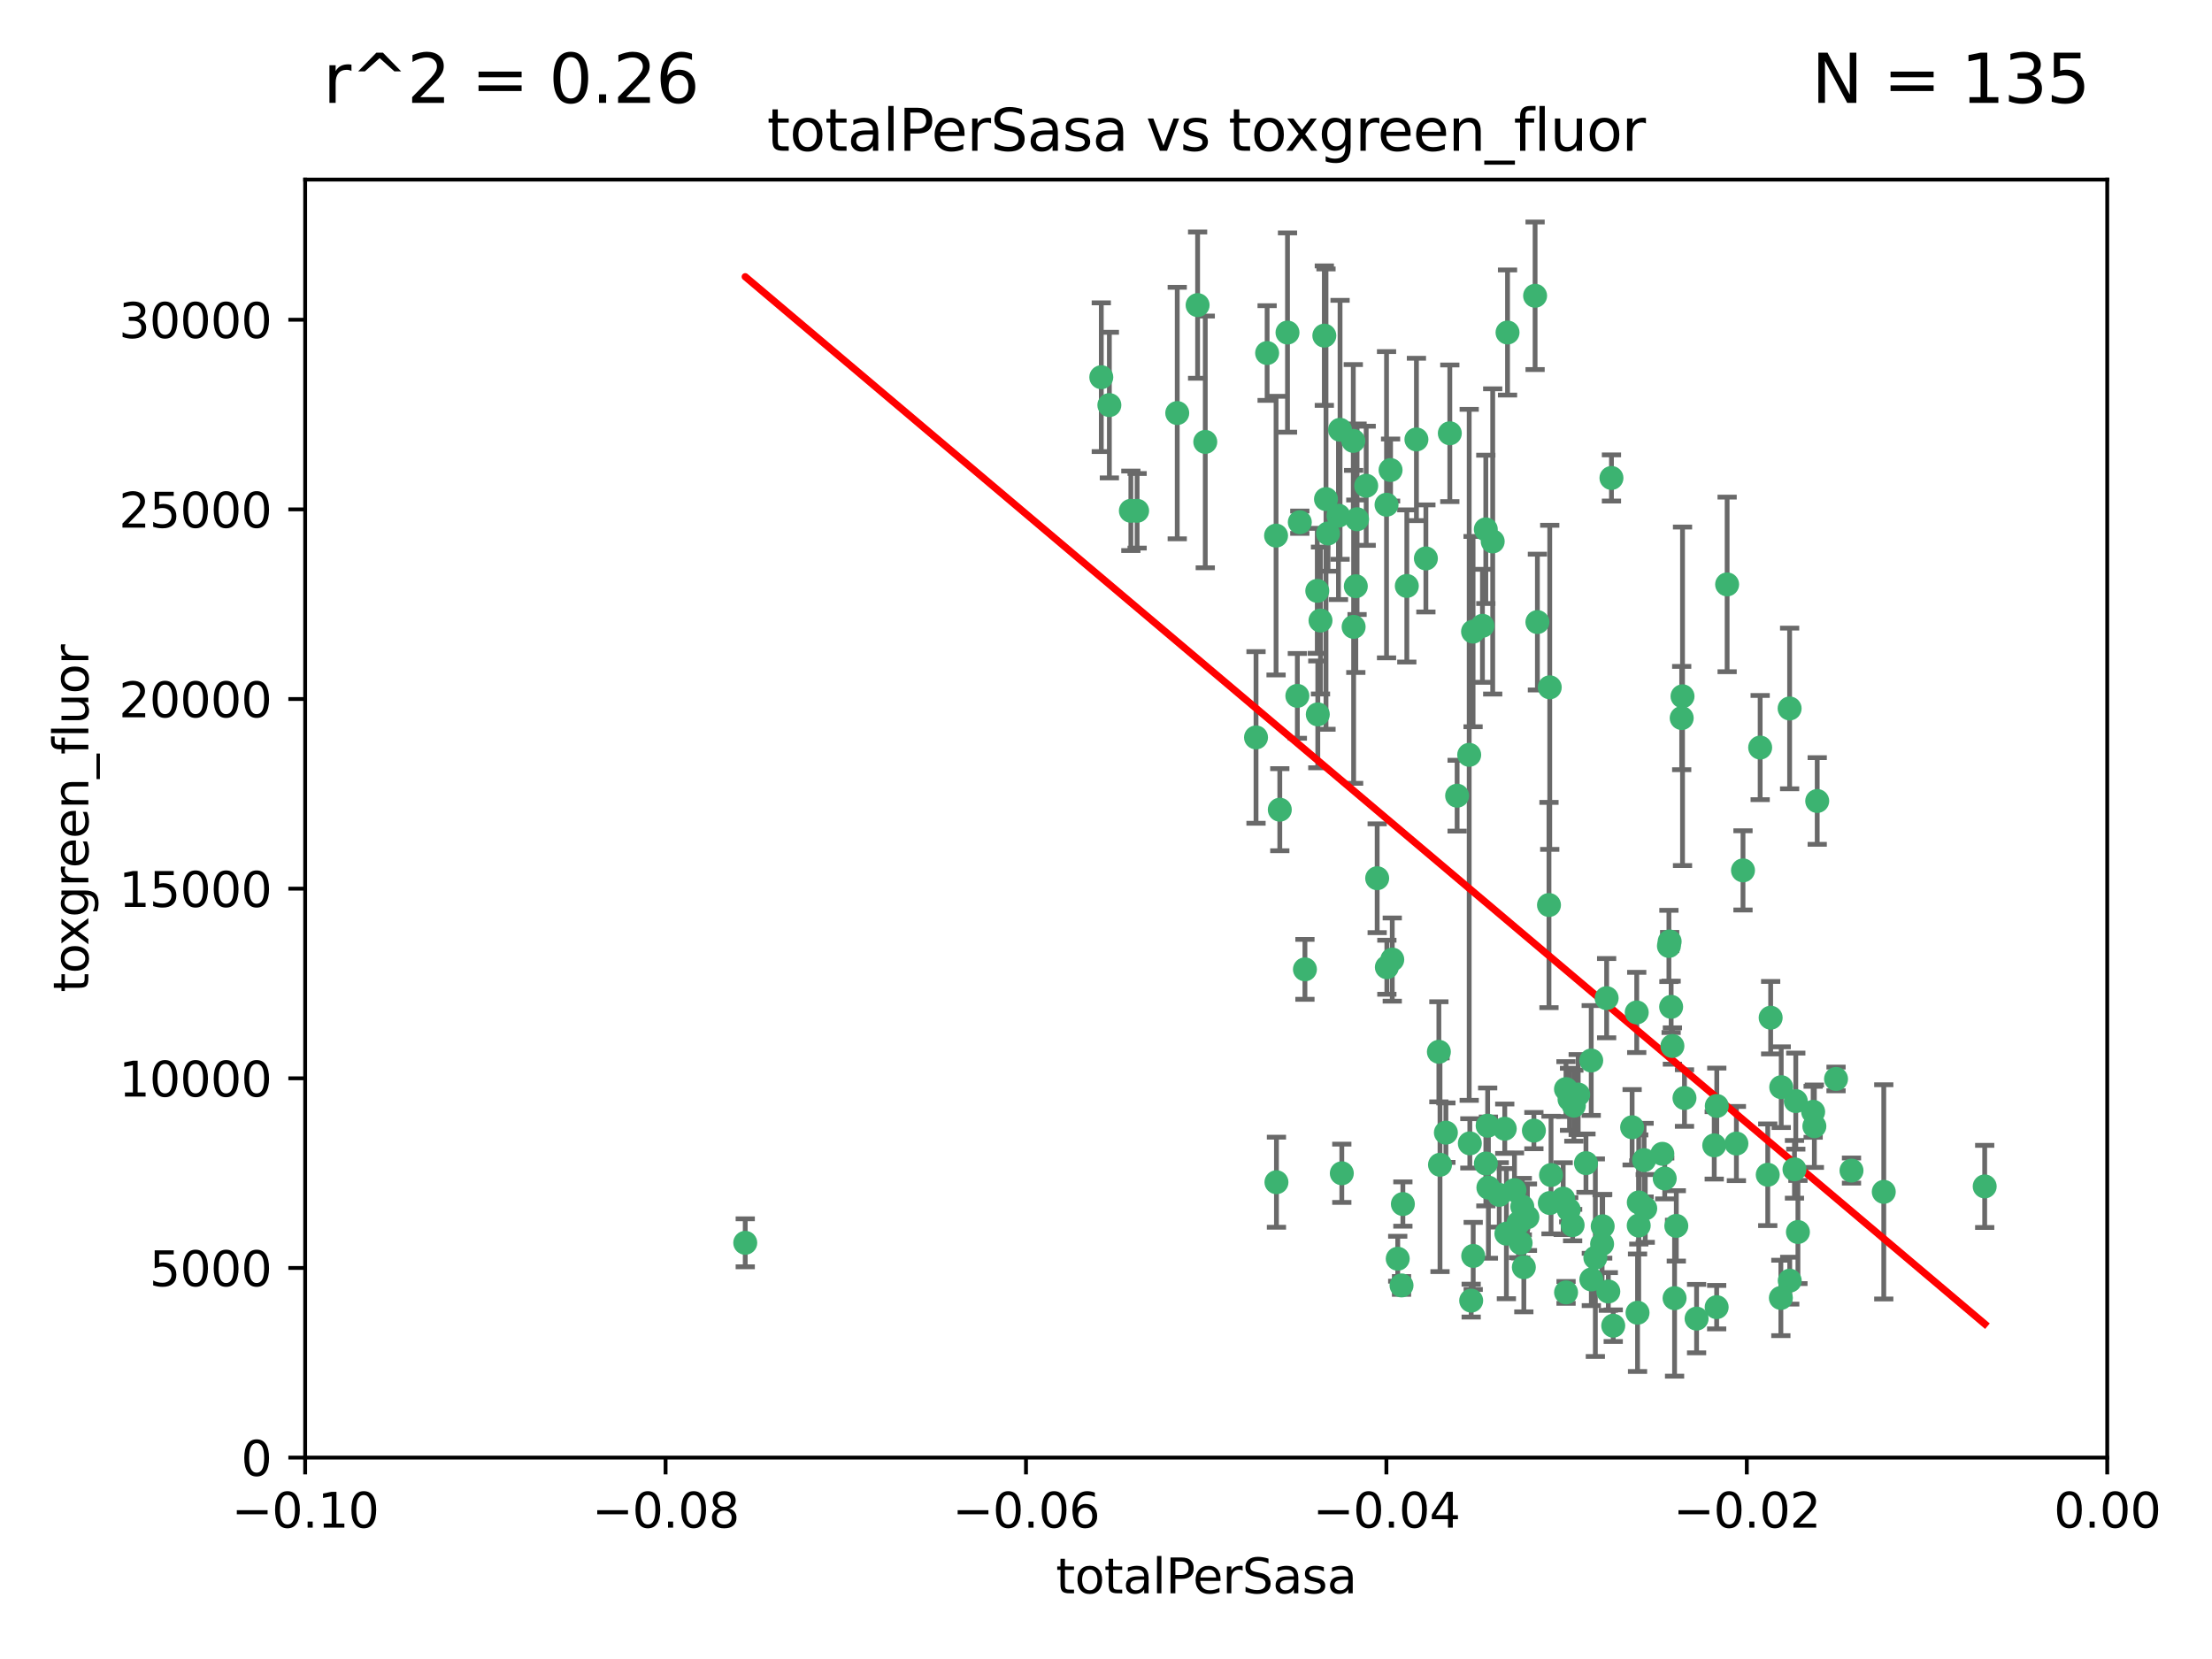 <?xml version="1.0" encoding="utf-8" standalone="no"?>
<!DOCTYPE svg PUBLIC "-//W3C//DTD SVG 1.1//EN"
  "http://www.w3.org/Graphics/SVG/1.1/DTD/svg11.dtd">
<svg xmlns:xlink="http://www.w3.org/1999/xlink" width="460.8pt" height="345.6pt" viewBox="0 0 460.8 345.6" xmlns="http://www.w3.org/2000/svg" version="1.1">
 <defs>
  <style type="text/css">*{stroke-linejoin: round; stroke-linecap: butt}</style>
 </defs>
 <g id="figure_1">
  <g id="patch_1">
   <path d="M 0 345.6 
L 460.8 345.6 
L 460.8 0 
L 0 0 
z
" style="fill: #ffffff"/>
  </g>
  <g id="axes_1">
   <g id="patch_2">
    <path d="M 63.571 303.64 
L 438.975 303.64 
L 438.975 37.411 
L 63.571 37.411 
z
" style="fill: #ffffff"/>
   </g>
   <g id="PathCollection_1">
    <defs>
     <path id="m79c206f8ac" d="M 0 1.118 
C 0.297 1.118 0.581 1 0.791 0.791 
C 1 0.581 1.118 0.297 1.118 0 
C 1.118 -0.297 1 -0.581 0.791 -0.791 
C 0.581 -1 0.297 -1.118 0 -1.118 
C -0.297 -1.118 -0.581 -1 -0.791 -0.791 
C -1 -0.581 -1.118 -0.297 -1.118 0 
C -1.118 0.297 -1 0.581 -0.791 0.791 
C -0.581 1 -0.297 1.118 0 1.118 
z
" style="stroke: #3cb371"/>
    </defs>
    <g clip-path="url(#pc964fbe42a)">
     <use xlink:href="#m79c206f8ac" x="235.58" y="106.407" style="fill: #3cb371; stroke: #3cb371"/>
     <use xlink:href="#m79c206f8ac" x="268.211" y="69.276" style="fill: #3cb371; stroke: #3cb371"/>
     <use xlink:href="#m79c206f8ac" x="231.102" y="84.387" style="fill: #3cb371; stroke: #3cb371"/>
     <use xlink:href="#m79c206f8ac" x="251.08" y="92.058" style="fill: #3cb371; stroke: #3cb371"/>
     <use xlink:href="#m79c206f8ac" x="275.085" y="129.266" style="fill: #3cb371; stroke: #3cb371"/>
     <use xlink:href="#m79c206f8ac" x="282.702" y="108.167" style="fill: #3cb371; stroke: #3cb371"/>
     <use xlink:href="#m79c206f8ac" x="236.883" y="106.409" style="fill: #3cb371; stroke: #3cb371"/>
     <use xlink:href="#m79c206f8ac" x="229.42" y="78.577" style="fill: #3cb371; stroke: #3cb371"/>
     <use xlink:href="#m79c206f8ac" x="155.248" y="258.901" style="fill: #3cb371; stroke: #3cb371"/>
     <use xlink:href="#m79c206f8ac" x="263.965" y="73.544" style="fill: #3cb371; stroke: #3cb371"/>
     <use xlink:href="#m79c206f8ac" x="274.414" y="123.084" style="fill: #3cb371; stroke: #3cb371"/>
     <use xlink:href="#m79c206f8ac" x="275.882" y="69.92" style="fill: #3cb371; stroke: #3cb371"/>
     <use xlink:href="#m79c206f8ac" x="281.916" y="91.842" style="fill: #3cb371; stroke: #3cb371"/>
     <use xlink:href="#m79c206f8ac" x="249.484" y="63.561" style="fill: #3cb371; stroke: #3cb371"/>
     <use xlink:href="#m79c206f8ac" x="261.652" y="153.62" style="fill: #3cb371; stroke: #3cb371"/>
     <use xlink:href="#m79c206f8ac" x="270.262" y="144.96" style="fill: #3cb371; stroke: #3cb371"/>
     <use xlink:href="#m79c206f8ac" x="276.23" y="103.972" style="fill: #3cb371; stroke: #3cb371"/>
     <use xlink:href="#m79c206f8ac" x="276.649" y="111.129" style="fill: #3cb371; stroke: #3cb371"/>
     <use xlink:href="#m79c206f8ac" x="278.828" y="107.43" style="fill: #3cb371; stroke: #3cb371"/>
     <use xlink:href="#m79c206f8ac" x="284.603" y="101.196" style="fill: #3cb371; stroke: #3cb371"/>
     <use xlink:href="#m79c206f8ac" x="245.241" y="86.045" style="fill: #3cb371; stroke: #3cb371"/>
     <use xlink:href="#m79c206f8ac" x="295.068" y="91.543" style="fill: #3cb371; stroke: #3cb371"/>
     <use xlink:href="#m79c206f8ac" x="282.441" y="122.124" style="fill: #3cb371; stroke: #3cb371"/>
     <use xlink:href="#m79c206f8ac" x="266.606" y="168.674" style="fill: #3cb371; stroke: #3cb371"/>
     <use xlink:href="#m79c206f8ac" x="288.842" y="105.145" style="fill: #3cb371; stroke: #3cb371"/>
     <use xlink:href="#m79c206f8ac" x="281.985" y="130.584" style="fill: #3cb371; stroke: #3cb371"/>
     <use xlink:href="#m79c206f8ac" x="289.681" y="97.916" style="fill: #3cb371; stroke: #3cb371"/>
     <use xlink:href="#m79c206f8ac" x="306.061" y="157.245" style="fill: #3cb371; stroke: #3cb371"/>
     <use xlink:href="#m79c206f8ac" x="297.039" y="116.33" style="fill: #3cb371; stroke: #3cb371"/>
     <use xlink:href="#m79c206f8ac" x="302.023" y="90.261" style="fill: #3cb371; stroke: #3cb371"/>
     <use xlink:href="#m79c206f8ac" x="286.89" y="182.951" style="fill: #3cb371; stroke: #3cb371"/>
     <use xlink:href="#m79c206f8ac" x="316.773" y="258.946" style="fill: #3cb371; stroke: #3cb371"/>
     <use xlink:href="#m79c206f8ac" x="319.539" y="235.524" style="fill: #3cb371; stroke: #3cb371"/>
     <use xlink:href="#m79c206f8ac" x="299.98" y="242.64" style="fill: #3cb371; stroke: #3cb371"/>
     <use xlink:href="#m79c206f8ac" x="279.158" y="89.534" style="fill: #3cb371; stroke: #3cb371"/>
     <use xlink:href="#m79c206f8ac" x="335.696" y="99.569" style="fill: #3cb371; stroke: #3cb371"/>
     <use xlink:href="#m79c206f8ac" x="293.065" y="122.066" style="fill: #3cb371; stroke: #3cb371"/>
     <use xlink:href="#m79c206f8ac" x="319.789" y="61.614" style="fill: #3cb371; stroke: #3cb371"/>
     <use xlink:href="#m79c206f8ac" x="314.046" y="69.268" style="fill: #3cb371; stroke: #3cb371"/>
     <use xlink:href="#m79c206f8ac" x="309.907" y="234.509" style="fill: #3cb371; stroke: #3cb371"/>
     <use xlink:href="#m79c206f8ac" x="274.522" y="148.819" style="fill: #3cb371; stroke: #3cb371"/>
     <use xlink:href="#m79c206f8ac" x="290.034" y="199.895" style="fill: #3cb371; stroke: #3cb371"/>
     <use xlink:href="#m79c206f8ac" x="271.842" y="201.933" style="fill: #3cb371; stroke: #3cb371"/>
     <use xlink:href="#m79c206f8ac" x="265.828" y="111.579" style="fill: #3cb371; stroke: #3cb371"/>
     <use xlink:href="#m79c206f8ac" x="279.524" y="244.417" style="fill: #3cb371; stroke: #3cb371"/>
     <use xlink:href="#m79c206f8ac" x="306.866" y="131.576" style="fill: #3cb371; stroke: #3cb371"/>
     <use xlink:href="#m79c206f8ac" x="288.908" y="201.492" style="fill: #3cb371; stroke: #3cb371"/>
     <use xlink:href="#m79c206f8ac" x="270.774" y="108.788" style="fill: #3cb371; stroke: #3cb371"/>
     <use xlink:href="#m79c206f8ac" x="309.521" y="110.277" style="fill: #3cb371; stroke: #3cb371"/>
     <use xlink:href="#m79c206f8ac" x="310.958" y="112.79" style="fill: #3cb371; stroke: #3cb371"/>
     <use xlink:href="#m79c206f8ac" x="291.964" y="267.781" style="fill: #3cb371; stroke: #3cb371"/>
     <use xlink:href="#m79c206f8ac" x="341.39" y="250.485" style="fill: #3cb371; stroke: #3cb371"/>
     <use xlink:href="#m79c206f8ac" x="309.532" y="242.381" style="fill: #3cb371; stroke: #3cb371"/>
     <use xlink:href="#m79c206f8ac" x="265.908" y="246.279" style="fill: #3cb371; stroke: #3cb371"/>
     <use xlink:href="#m79c206f8ac" x="320.27" y="129.589" style="fill: #3cb371; stroke: #3cb371"/>
     <use xlink:href="#m79c206f8ac" x="322.853" y="250.612" style="fill: #3cb371; stroke: #3cb371"/>
     <use xlink:href="#m79c206f8ac" x="313.808" y="256.992" style="fill: #3cb371; stroke: #3cb371"/>
     <use xlink:href="#m79c206f8ac" x="306.194" y="238.185" style="fill: #3cb371; stroke: #3cb371"/>
     <use xlink:href="#m79c206f8ac" x="327.607" y="255.21" style="fill: #3cb371; stroke: #3cb371"/>
     <use xlink:href="#m79c206f8ac" x="308.822" y="130.365" style="fill: #3cb371; stroke: #3cb371"/>
     <use xlink:href="#m79c206f8ac" x="291.173" y="262.218" style="fill: #3cb371; stroke: #3cb371"/>
     <use xlink:href="#m79c206f8ac" x="303.545" y="165.758" style="fill: #3cb371; stroke: #3cb371"/>
     <use xlink:href="#m79c206f8ac" x="326.223" y="226.876" style="fill: #3cb371; stroke: #3cb371"/>
     <use xlink:href="#m79c206f8ac" x="292.245" y="250.823" style="fill: #3cb371; stroke: #3cb371"/>
     <use xlink:href="#m79c206f8ac" x="335.041" y="269.044" style="fill: #3cb371; stroke: #3cb371"/>
     <use xlink:href="#m79c206f8ac" x="322.682" y="188.53" style="fill: #3cb371; stroke: #3cb371"/>
     <use xlink:href="#m79c206f8ac" x="325.64" y="249.694" style="fill: #3cb371; stroke: #3cb371"/>
     <use xlink:href="#m79c206f8ac" x="310.059" y="247.401" style="fill: #3cb371; stroke: #3cb371"/>
     <use xlink:href="#m79c206f8ac" x="323.108" y="244.785" style="fill: #3cb371; stroke: #3cb371"/>
     <use xlink:href="#m79c206f8ac" x="331.504" y="266.536" style="fill: #3cb371; stroke: #3cb371"/>
     <use xlink:href="#m79c206f8ac" x="306.897" y="261.632" style="fill: #3cb371; stroke: #3cb371"/>
     <use xlink:href="#m79c206f8ac" x="318.192" y="253.571" style="fill: #3cb371; stroke: #3cb371"/>
     <use xlink:href="#m79c206f8ac" x="336.066" y="276.165" style="fill: #3cb371; stroke: #3cb371"/>
     <use xlink:href="#m79c206f8ac" x="312.32" y="248.914" style="fill: #3cb371; stroke: #3cb371"/>
     <use xlink:href="#m79c206f8ac" x="326.24" y="269.232" style="fill: #3cb371; stroke: #3cb371"/>
     <use xlink:href="#m79c206f8ac" x="306.473" y="270.942" style="fill: #3cb371; stroke: #3cb371"/>
     <use xlink:href="#m79c206f8ac" x="299.745" y="219.109" style="fill: #3cb371; stroke: #3cb371"/>
     <use xlink:href="#m79c206f8ac" x="332.341" y="262" style="fill: #3cb371; stroke: #3cb371"/>
     <use xlink:href="#m79c206f8ac" x="301.205" y="235.955" style="fill: #3cb371; stroke: #3cb371"/>
     <use xlink:href="#m79c206f8ac" x="315.493" y="247.916" style="fill: #3cb371; stroke: #3cb371"/>
     <use xlink:href="#m79c206f8ac" x="322.84" y="143.182" style="fill: #3cb371; stroke: #3cb371"/>
     <use xlink:href="#m79c206f8ac" x="328.767" y="228.009" style="fill: #3cb371; stroke: #3cb371"/>
     <use xlink:href="#m79c206f8ac" x="313.468" y="235.133" style="fill: #3cb371; stroke: #3cb371"/>
     <use xlink:href="#m79c206f8ac" x="340.961" y="210.909" style="fill: #3cb371; stroke: #3cb371"/>
     <use xlink:href="#m79c206f8ac" x="340.002" y="234.83" style="fill: #3cb371; stroke: #3cb371"/>
     <use xlink:href="#m79c206f8ac" x="347.819" y="196.128" style="fill: #3cb371; stroke: #3cb371"/>
     <use xlink:href="#m79c206f8ac" x="330.385" y="242.305" style="fill: #3cb371; stroke: #3cb371"/>
     <use xlink:href="#m79c206f8ac" x="317.443" y="263.982" style="fill: #3cb371; stroke: #3cb371"/>
     <use xlink:href="#m79c206f8ac" x="326.961" y="229.002" style="fill: #3cb371; stroke: #3cb371"/>
     <use xlink:href="#m79c206f8ac" x="317.121" y="251.353" style="fill: #3cb371; stroke: #3cb371"/>
     <use xlink:href="#m79c206f8ac" x="350.5" y="145.054" style="fill: #3cb371; stroke: #3cb371"/>
     <use xlink:href="#m79c206f8ac" x="348.393" y="217.901" style="fill: #3cb371; stroke: #3cb371"/>
     <use xlink:href="#m79c206f8ac" x="353.429" y="274.693" style="fill: #3cb371; stroke: #3cb371"/>
     <use xlink:href="#m79c206f8ac" x="342.494" y="241.673" style="fill: #3cb371; stroke: #3cb371"/>
     <use xlink:href="#m79c206f8ac" x="346.3" y="240.362" style="fill: #3cb371; stroke: #3cb371"/>
     <use xlink:href="#m79c206f8ac" x="334.691" y="207.934" style="fill: #3cb371; stroke: #3cb371"/>
     <use xlink:href="#m79c206f8ac" x="342.733" y="251.737" style="fill: #3cb371; stroke: #3cb371"/>
     <use xlink:href="#m79c206f8ac" x="350.329" y="149.585" style="fill: #3cb371; stroke: #3cb371"/>
     <use xlink:href="#m79c206f8ac" x="347.666" y="197.058" style="fill: #3cb371; stroke: #3cb371"/>
     <use xlink:href="#m79c206f8ac" x="357.638" y="230.391" style="fill: #3cb371; stroke: #3cb371"/>
     <use xlink:href="#m79c206f8ac" x="333.869" y="255.455" style="fill: #3cb371; stroke: #3cb371"/>
     <use xlink:href="#m79c206f8ac" x="363.098" y="181.315" style="fill: #3cb371; stroke: #3cb371"/>
     <use xlink:href="#m79c206f8ac" x="327.865" y="230.336" style="fill: #3cb371; stroke: #3cb371"/>
     <use xlink:href="#m79c206f8ac" x="346.792" y="245.498" style="fill: #3cb371; stroke: #3cb371"/>
     <use xlink:href="#m79c206f8ac" x="348.844" y="270.434" style="fill: #3cb371; stroke: #3cb371"/>
     <use xlink:href="#m79c206f8ac" x="316.326" y="254.778" style="fill: #3cb371; stroke: #3cb371"/>
     <use xlink:href="#m79c206f8ac" x="331.48" y="220.92" style="fill: #3cb371; stroke: #3cb371"/>
     <use xlink:href="#m79c206f8ac" x="357.106" y="238.601" style="fill: #3cb371; stroke: #3cb371"/>
     <use xlink:href="#m79c206f8ac" x="348.129" y="209.744" style="fill: #3cb371; stroke: #3cb371"/>
     <use xlink:href="#m79c206f8ac" x="357.613" y="272.306" style="fill: #3cb371; stroke: #3cb371"/>
     <use xlink:href="#m79c206f8ac" x="326.794" y="252.012" style="fill: #3cb371; stroke: #3cb371"/>
     <use xlink:href="#m79c206f8ac" x="341.375" y="255.301" style="fill: #3cb371; stroke: #3cb371"/>
     <use xlink:href="#m79c206f8ac" x="361.723" y="238.222" style="fill: #3cb371; stroke: #3cb371"/>
     <use xlink:href="#m79c206f8ac" x="350.909" y="228.737" style="fill: #3cb371; stroke: #3cb371"/>
     <use xlink:href="#m79c206f8ac" x="341.129" y="273.467" style="fill: #3cb371; stroke: #3cb371"/>
     <use xlink:href="#m79c206f8ac" x="368.861" y="212.005" style="fill: #3cb371; stroke: #3cb371"/>
     <use xlink:href="#m79c206f8ac" x="372.811" y="147.587" style="fill: #3cb371; stroke: #3cb371"/>
     <use xlink:href="#m79c206f8ac" x="372.836" y="266.787" style="fill: #3cb371; stroke: #3cb371"/>
     <use xlink:href="#m79c206f8ac" x="333.746" y="259.154" style="fill: #3cb371; stroke: #3cb371"/>
     <use xlink:href="#m79c206f8ac" x="370.988" y="270.383" style="fill: #3cb371; stroke: #3cb371"/>
     <use xlink:href="#m79c206f8ac" x="359.792" y="121.744" style="fill: #3cb371; stroke: #3cb371"/>
     <use xlink:href="#m79c206f8ac" x="349.205" y="255.376" style="fill: #3cb371; stroke: #3cb371"/>
     <use xlink:href="#m79c206f8ac" x="374.096" y="229.381" style="fill: #3cb371; stroke: #3cb371"/>
     <use xlink:href="#m79c206f8ac" x="374.542" y="256.651" style="fill: #3cb371; stroke: #3cb371"/>
     <use xlink:href="#m79c206f8ac" x="378.56" y="166.862" style="fill: #3cb371; stroke: #3cb371"/>
     <use xlink:href="#m79c206f8ac" x="377.712" y="231.609" style="fill: #3cb371; stroke: #3cb371"/>
     <use xlink:href="#m79c206f8ac" x="373.823" y="243.591" style="fill: #3cb371; stroke: #3cb371"/>
     <use xlink:href="#m79c206f8ac" x="368.254" y="244.726" style="fill: #3cb371; stroke: #3cb371"/>
     <use xlink:href="#m79c206f8ac" x="385.701" y="243.853" style="fill: #3cb371; stroke: #3cb371"/>
     <use xlink:href="#m79c206f8ac" x="371.061" y="226.477" style="fill: #3cb371; stroke: #3cb371"/>
     <use xlink:href="#m79c206f8ac" x="377.965" y="234.61" style="fill: #3cb371; stroke: #3cb371"/>
     <use xlink:href="#m79c206f8ac" x="382.481" y="224.762" style="fill: #3cb371; stroke: #3cb371"/>
     <use xlink:href="#m79c206f8ac" x="366.674" y="155.731" style="fill: #3cb371; stroke: #3cb371"/>
     <use xlink:href="#m79c206f8ac" x="392.424" y="248.284" style="fill: #3cb371; stroke: #3cb371"/>
     <use xlink:href="#m79c206f8ac" x="413.449" y="247.152" style="fill: #3cb371; stroke: #3cb371"/>
    </g>
   </g>
   <g id="matplotlib.axis_1">
    <g id="xtick_1">
     <g id="line2d_1">
      <defs>
       <path id="m620f2bad96" d="M 0 0 
L 0 3.5 
" style="stroke: #000000; stroke-width: 0.8"/>
      </defs>
      <g>
       <use xlink:href="#m620f2bad96" x="63.571" y="303.64" style="stroke: #000000; stroke-width: 0.8"/>
      </g>
     </g>
     <g id="text_1">
      <!-- −0.10 -->
      <g transform="translate(48.249 318.238)scale(0.1 -0.1)">
       <defs>
        <path id="DejaVuSans-2212" d="M 678 2272 
L 4684 2272 
L 4684 1741 
L 678 1741 
L 678 2272 
z
" transform="scale(0.016)"/>
        <path id="DejaVuSans-30" d="M 2034 4250 
Q 1547 4250 1301 3770 
Q 1056 3291 1056 2328 
Q 1056 1369 1301 889 
Q 1547 409 2034 409 
Q 2525 409 2770 889 
Q 3016 1369 3016 2328 
Q 3016 3291 2770 3770 
Q 2525 4250 2034 4250 
z
M 2034 4750 
Q 2819 4750 3233 4129 
Q 3647 3509 3647 2328 
Q 3647 1150 3233 529 
Q 2819 -91 2034 -91 
Q 1250 -91 836 529 
Q 422 1150 422 2328 
Q 422 3509 836 4129 
Q 1250 4750 2034 4750 
z
" transform="scale(0.016)"/>
        <path id="DejaVuSans-2e" d="M 684 794 
L 1344 794 
L 1344 0 
L 684 0 
L 684 794 
z
" transform="scale(0.016)"/>
        <path id="DejaVuSans-31" d="M 794 531 
L 1825 531 
L 1825 4091 
L 703 3866 
L 703 4441 
L 1819 4666 
L 2450 4666 
L 2450 531 
L 3481 531 
L 3481 0 
L 794 0 
L 794 531 
z
" transform="scale(0.016)"/>
       </defs>
       <use xlink:href="#DejaVuSans-2212"/>
       <use xlink:href="#DejaVuSans-30" x="83.789"/>
       <use xlink:href="#DejaVuSans-2e" x="147.412"/>
       <use xlink:href="#DejaVuSans-31" x="179.199"/>
       <use xlink:href="#DejaVuSans-30" x="242.822"/>
      </g>
     </g>
    </g>
    <g id="xtick_2">
     <g id="line2d_2">
      <g>
       <use xlink:href="#m620f2bad96" x="138.652" y="303.64" style="stroke: #000000; stroke-width: 0.8"/>
      </g>
     </g>
     <g id="text_2">
      <!-- −0.08 -->
      <g transform="translate(123.329 318.238)scale(0.1 -0.1)">
       <defs>
        <path id="DejaVuSans-38" d="M 2034 2216 
Q 1584 2216 1326 1975 
Q 1069 1734 1069 1313 
Q 1069 891 1326 650 
Q 1584 409 2034 409 
Q 2484 409 2743 651 
Q 3003 894 3003 1313 
Q 3003 1734 2745 1975 
Q 2488 2216 2034 2216 
z
M 1403 2484 
Q 997 2584 770 2862 
Q 544 3141 544 3541 
Q 544 4100 942 4425 
Q 1341 4750 2034 4750 
Q 2731 4750 3128 4425 
Q 3525 4100 3525 3541 
Q 3525 3141 3298 2862 
Q 3072 2584 2669 2484 
Q 3125 2378 3379 2068 
Q 3634 1759 3634 1313 
Q 3634 634 3220 271 
Q 2806 -91 2034 -91 
Q 1263 -91 848 271 
Q 434 634 434 1313 
Q 434 1759 690 2068 
Q 947 2378 1403 2484 
z
M 1172 3481 
Q 1172 3119 1398 2916 
Q 1625 2713 2034 2713 
Q 2441 2713 2670 2916 
Q 2900 3119 2900 3481 
Q 2900 3844 2670 4047 
Q 2441 4250 2034 4250 
Q 1625 4250 1398 4047 
Q 1172 3844 1172 3481 
z
" transform="scale(0.016)"/>
       </defs>
       <use xlink:href="#DejaVuSans-2212"/>
       <use xlink:href="#DejaVuSans-30" x="83.789"/>
       <use xlink:href="#DejaVuSans-2e" x="147.412"/>
       <use xlink:href="#DejaVuSans-30" x="179.199"/>
       <use xlink:href="#DejaVuSans-38" x="242.822"/>
      </g>
     </g>
    </g>
    <g id="xtick_3">
     <g id="line2d_3">
      <g>
       <use xlink:href="#m620f2bad96" x="213.733" y="303.64" style="stroke: #000000; stroke-width: 0.8"/>
      </g>
     </g>
     <g id="text_3">
      <!-- −0.06 -->
      <g transform="translate(198.41 318.238)scale(0.1 -0.1)">
       <defs>
        <path id="DejaVuSans-36" d="M 2113 2584 
Q 1688 2584 1439 2293 
Q 1191 2003 1191 1497 
Q 1191 994 1439 701 
Q 1688 409 2113 409 
Q 2538 409 2786 701 
Q 3034 994 3034 1497 
Q 3034 2003 2786 2293 
Q 2538 2584 2113 2584 
z
M 3366 4563 
L 3366 3988 
Q 3128 4100 2886 4159 
Q 2644 4219 2406 4219 
Q 1781 4219 1451 3797 
Q 1122 3375 1075 2522 
Q 1259 2794 1537 2939 
Q 1816 3084 2150 3084 
Q 2853 3084 3261 2657 
Q 3669 2231 3669 1497 
Q 3669 778 3244 343 
Q 2819 -91 2113 -91 
Q 1303 -91 875 529 
Q 447 1150 447 2328 
Q 447 3434 972 4092 
Q 1497 4750 2381 4750 
Q 2619 4750 2861 4703 
Q 3103 4656 3366 4563 
z
" transform="scale(0.016)"/>
       </defs>
       <use xlink:href="#DejaVuSans-2212"/>
       <use xlink:href="#DejaVuSans-30" x="83.789"/>
       <use xlink:href="#DejaVuSans-2e" x="147.412"/>
       <use xlink:href="#DejaVuSans-30" x="179.199"/>
       <use xlink:href="#DejaVuSans-36" x="242.822"/>
      </g>
     </g>
    </g>
    <g id="xtick_4">
     <g id="line2d_4">
      <g>
       <use xlink:href="#m620f2bad96" x="288.813" y="303.64" style="stroke: #000000; stroke-width: 0.8"/>
      </g>
     </g>
     <g id="text_4">
      <!-- −0.04 -->
      <g transform="translate(273.491 318.238)scale(0.1 -0.1)">
       <defs>
        <path id="DejaVuSans-34" d="M 2419 4116 
L 825 1625 
L 2419 1625 
L 2419 4116 
z
M 2253 4666 
L 3047 4666 
L 3047 1625 
L 3713 1625 
L 3713 1100 
L 3047 1100 
L 3047 0 
L 2419 0 
L 2419 1100 
L 313 1100 
L 313 1709 
L 2253 4666 
z
" transform="scale(0.016)"/>
       </defs>
       <use xlink:href="#DejaVuSans-2212"/>
       <use xlink:href="#DejaVuSans-30" x="83.789"/>
       <use xlink:href="#DejaVuSans-2e" x="147.412"/>
       <use xlink:href="#DejaVuSans-30" x="179.199"/>
       <use xlink:href="#DejaVuSans-34" x="242.822"/>
      </g>
     </g>
    </g>
    <g id="xtick_5">
     <g id="line2d_5">
      <g>
       <use xlink:href="#m620f2bad96" x="363.894" y="303.64" style="stroke: #000000; stroke-width: 0.8"/>
      </g>
     </g>
     <g id="text_5">
      <!-- −0.02 -->
      <g transform="translate(348.572 318.238)scale(0.1 -0.1)">
       <defs>
        <path id="DejaVuSans-32" d="M 1228 531 
L 3431 531 
L 3431 0 
L 469 0 
L 469 531 
Q 828 903 1448 1529 
Q 2069 2156 2228 2338 
Q 2531 2678 2651 2914 
Q 2772 3150 2772 3378 
Q 2772 3750 2511 3984 
Q 2250 4219 1831 4219 
Q 1534 4219 1204 4116 
Q 875 4013 500 3803 
L 500 4441 
Q 881 4594 1212 4672 
Q 1544 4750 1819 4750 
Q 2544 4750 2975 4387 
Q 3406 4025 3406 3419 
Q 3406 3131 3298 2873 
Q 3191 2616 2906 2266 
Q 2828 2175 2409 1742 
Q 1991 1309 1228 531 
z
" transform="scale(0.016)"/>
       </defs>
       <use xlink:href="#DejaVuSans-2212"/>
       <use xlink:href="#DejaVuSans-30" x="83.789"/>
       <use xlink:href="#DejaVuSans-2e" x="147.412"/>
       <use xlink:href="#DejaVuSans-30" x="179.199"/>
       <use xlink:href="#DejaVuSans-32" x="242.822"/>
      </g>
     </g>
    </g>
    <g id="xtick_6">
     <g id="line2d_6">
      <g>
       <use xlink:href="#m620f2bad96" x="438.975" y="303.64" style="stroke: #000000; stroke-width: 0.8"/>
      </g>
     </g>
     <g id="text_6">
      <!-- 0.00 -->
      <g transform="translate(427.842 318.238)scale(0.1 -0.1)">
       <use xlink:href="#DejaVuSans-30"/>
       <use xlink:href="#DejaVuSans-2e" x="63.623"/>
       <use xlink:href="#DejaVuSans-30" x="95.41"/>
       <use xlink:href="#DejaVuSans-30" x="159.033"/>
      </g>
     </g>
    </g>
    <g id="text_7">
     <!-- totalPerSasa -->
     <g transform="translate(219.968 331.917)scale(0.1 -0.1)">
      <defs>
       <path id="DejaVuSans-74" d="M 1172 4494 
L 1172 3500 
L 2356 3500 
L 2356 3053 
L 1172 3053 
L 1172 1153 
Q 1172 725 1289 603 
Q 1406 481 1766 481 
L 2356 481 
L 2356 0 
L 1766 0 
Q 1100 0 847 248 
Q 594 497 594 1153 
L 594 3053 
L 172 3053 
L 172 3500 
L 594 3500 
L 594 4494 
L 1172 4494 
z
" transform="scale(0.016)"/>
       <path id="DejaVuSans-6f" d="M 1959 3097 
Q 1497 3097 1228 2736 
Q 959 2375 959 1747 
Q 959 1119 1226 758 
Q 1494 397 1959 397 
Q 2419 397 2687 759 
Q 2956 1122 2956 1747 
Q 2956 2369 2687 2733 
Q 2419 3097 1959 3097 
z
M 1959 3584 
Q 2709 3584 3137 3096 
Q 3566 2609 3566 1747 
Q 3566 888 3137 398 
Q 2709 -91 1959 -91 
Q 1206 -91 779 398 
Q 353 888 353 1747 
Q 353 2609 779 3096 
Q 1206 3584 1959 3584 
z
" transform="scale(0.016)"/>
       <path id="DejaVuSans-61" d="M 2194 1759 
Q 1497 1759 1228 1600 
Q 959 1441 959 1056 
Q 959 750 1161 570 
Q 1363 391 1709 391 
Q 2188 391 2477 730 
Q 2766 1069 2766 1631 
L 2766 1759 
L 2194 1759 
z
M 3341 1997 
L 3341 0 
L 2766 0 
L 2766 531 
Q 2569 213 2275 61 
Q 1981 -91 1556 -91 
Q 1019 -91 701 211 
Q 384 513 384 1019 
Q 384 1609 779 1909 
Q 1175 2209 1959 2209 
L 2766 2209 
L 2766 2266 
Q 2766 2663 2505 2880 
Q 2244 3097 1772 3097 
Q 1472 3097 1187 3025 
Q 903 2953 641 2809 
L 641 3341 
Q 956 3463 1253 3523 
Q 1550 3584 1831 3584 
Q 2591 3584 2966 3190 
Q 3341 2797 3341 1997 
z
" transform="scale(0.016)"/>
       <path id="DejaVuSans-6c" d="M 603 4863 
L 1178 4863 
L 1178 0 
L 603 0 
L 603 4863 
z
" transform="scale(0.016)"/>
       <path id="DejaVuSans-50" d="M 1259 4147 
L 1259 2394 
L 2053 2394 
Q 2494 2394 2734 2622 
Q 2975 2850 2975 3272 
Q 2975 3691 2734 3919 
Q 2494 4147 2053 4147 
L 1259 4147 
z
M 628 4666 
L 2053 4666 
Q 2838 4666 3239 4311 
Q 3641 3956 3641 3272 
Q 3641 2581 3239 2228 
Q 2838 1875 2053 1875 
L 1259 1875 
L 1259 0 
L 628 0 
L 628 4666 
z
" transform="scale(0.016)"/>
       <path id="DejaVuSans-65" d="M 3597 1894 
L 3597 1613 
L 953 1613 
Q 991 1019 1311 708 
Q 1631 397 2203 397 
Q 2534 397 2845 478 
Q 3156 559 3463 722 
L 3463 178 
Q 3153 47 2828 -22 
Q 2503 -91 2169 -91 
Q 1331 -91 842 396 
Q 353 884 353 1716 
Q 353 2575 817 3079 
Q 1281 3584 2069 3584 
Q 2775 3584 3186 3129 
Q 3597 2675 3597 1894 
z
M 3022 2063 
Q 3016 2534 2758 2815 
Q 2500 3097 2075 3097 
Q 1594 3097 1305 2825 
Q 1016 2553 972 2059 
L 3022 2063 
z
" transform="scale(0.016)"/>
       <path id="DejaVuSans-72" d="M 2631 2963 
Q 2534 3019 2420 3045 
Q 2306 3072 2169 3072 
Q 1681 3072 1420 2755 
Q 1159 2438 1159 1844 
L 1159 0 
L 581 0 
L 581 3500 
L 1159 3500 
L 1159 2956 
Q 1341 3275 1631 3429 
Q 1922 3584 2338 3584 
Q 2397 3584 2469 3576 
Q 2541 3569 2628 3553 
L 2631 2963 
z
" transform="scale(0.016)"/>
       <path id="DejaVuSans-53" d="M 3425 4513 
L 3425 3897 
Q 3066 4069 2747 4153 
Q 2428 4238 2131 4238 
Q 1616 4238 1336 4038 
Q 1056 3838 1056 3469 
Q 1056 3159 1242 3001 
Q 1428 2844 1947 2747 
L 2328 2669 
Q 3034 2534 3370 2195 
Q 3706 1856 3706 1288 
Q 3706 609 3251 259 
Q 2797 -91 1919 -91 
Q 1588 -91 1214 -16 
Q 841 59 441 206 
L 441 856 
Q 825 641 1194 531 
Q 1563 422 1919 422 
Q 2459 422 2753 634 
Q 3047 847 3047 1241 
Q 3047 1584 2836 1778 
Q 2625 1972 2144 2069 
L 1759 2144 
Q 1053 2284 737 2584 
Q 422 2884 422 3419 
Q 422 4038 858 4394 
Q 1294 4750 2059 4750 
Q 2388 4750 2728 4690 
Q 3069 4631 3425 4513 
z
" transform="scale(0.016)"/>
       <path id="DejaVuSans-73" d="M 2834 3397 
L 2834 2853 
Q 2591 2978 2328 3040 
Q 2066 3103 1784 3103 
Q 1356 3103 1142 2972 
Q 928 2841 928 2578 
Q 928 2378 1081 2264 
Q 1234 2150 1697 2047 
L 1894 2003 
Q 2506 1872 2764 1633 
Q 3022 1394 3022 966 
Q 3022 478 2636 193 
Q 2250 -91 1575 -91 
Q 1294 -91 989 -36 
Q 684 19 347 128 
L 347 722 
Q 666 556 975 473 
Q 1284 391 1588 391 
Q 1994 391 2212 530 
Q 2431 669 2431 922 
Q 2431 1156 2273 1281 
Q 2116 1406 1581 1522 
L 1381 1569 
Q 847 1681 609 1914 
Q 372 2147 372 2553 
Q 372 3047 722 3315 
Q 1072 3584 1716 3584 
Q 2034 3584 2315 3537 
Q 2597 3491 2834 3397 
z
" transform="scale(0.016)"/>
      </defs>
      <use xlink:href="#DejaVuSans-74"/>
      <use xlink:href="#DejaVuSans-6f" x="39.209"/>
      <use xlink:href="#DejaVuSans-74" x="100.391"/>
      <use xlink:href="#DejaVuSans-61" x="139.6"/>
      <use xlink:href="#DejaVuSans-6c" x="200.879"/>
      <use xlink:href="#DejaVuSans-50" x="228.662"/>
      <use xlink:href="#DejaVuSans-65" x="285.34"/>
      <use xlink:href="#DejaVuSans-72" x="346.863"/>
      <use xlink:href="#DejaVuSans-53" x="387.977"/>
      <use xlink:href="#DejaVuSans-61" x="451.453"/>
      <use xlink:href="#DejaVuSans-73" x="512.732"/>
      <use xlink:href="#DejaVuSans-61" x="564.832"/>
     </g>
    </g>
   </g>
   <g id="matplotlib.axis_2">
    <g id="ytick_1">
     <g id="line2d_7">
      <defs>
       <path id="m1356a4da1a" d="M 0 0 
L -3.5 0 
" style="stroke: #000000; stroke-width: 0.8"/>
      </defs>
      <g>
       <use xlink:href="#m1356a4da1a" x="63.571" y="303.64" style="stroke: #000000; stroke-width: 0.8"/>
      </g>
     </g>
     <g id="text_8">
      <!-- 0 -->
      <g transform="translate(50.209 307.439)scale(0.1 -0.1)">
       <use xlink:href="#DejaVuSans-30"/>
      </g>
     </g>
    </g>
    <g id="ytick_2">
     <g id="line2d_8">
      <g>
       <use xlink:href="#m1356a4da1a" x="63.571" y="264.135" style="stroke: #000000; stroke-width: 0.8"/>
      </g>
     </g>
     <g id="text_9">
      <!-- 5000 -->
      <g transform="translate(31.121 267.934)scale(0.1 -0.1)">
       <defs>
        <path id="DejaVuSans-35" d="M 691 4666 
L 3169 4666 
L 3169 4134 
L 1269 4134 
L 1269 2991 
Q 1406 3038 1543 3061 
Q 1681 3084 1819 3084 
Q 2600 3084 3056 2656 
Q 3513 2228 3513 1497 
Q 3513 744 3044 326 
Q 2575 -91 1722 -91 
Q 1428 -91 1123 -41 
Q 819 9 494 109 
L 494 744 
Q 775 591 1075 516 
Q 1375 441 1709 441 
Q 2250 441 2565 725 
Q 2881 1009 2881 1497 
Q 2881 1984 2565 2268 
Q 2250 2553 1709 2553 
Q 1456 2553 1204 2497 
Q 953 2441 691 2322 
L 691 4666 
z
" transform="scale(0.016)"/>
       </defs>
       <use xlink:href="#DejaVuSans-35"/>
       <use xlink:href="#DejaVuSans-30" x="63.623"/>
       <use xlink:href="#DejaVuSans-30" x="127.246"/>
       <use xlink:href="#DejaVuSans-30" x="190.869"/>
      </g>
     </g>
    </g>
    <g id="ytick_3">
     <g id="line2d_9">
      <g>
       <use xlink:href="#m1356a4da1a" x="63.571" y="224.63" style="stroke: #000000; stroke-width: 0.8"/>
      </g>
     </g>
     <g id="text_10">
      <!-- 10000 -->
      <g transform="translate(24.759 228.429)scale(0.1 -0.1)">
       <use xlink:href="#DejaVuSans-31"/>
       <use xlink:href="#DejaVuSans-30" x="63.623"/>
       <use xlink:href="#DejaVuSans-30" x="127.246"/>
       <use xlink:href="#DejaVuSans-30" x="190.869"/>
       <use xlink:href="#DejaVuSans-30" x="254.492"/>
      </g>
     </g>
    </g>
    <g id="ytick_4">
     <g id="line2d_10">
      <g>
       <use xlink:href="#m1356a4da1a" x="63.571" y="185.125" style="stroke: #000000; stroke-width: 0.8"/>
      </g>
     </g>
     <g id="text_11">
      <!-- 15000 -->
      <g transform="translate(24.759 188.924)scale(0.1 -0.1)">
       <use xlink:href="#DejaVuSans-31"/>
       <use xlink:href="#DejaVuSans-35" x="63.623"/>
       <use xlink:href="#DejaVuSans-30" x="127.246"/>
       <use xlink:href="#DejaVuSans-30" x="190.869"/>
       <use xlink:href="#DejaVuSans-30" x="254.492"/>
      </g>
     </g>
    </g>
    <g id="ytick_5">
     <g id="line2d_11">
      <g>
       <use xlink:href="#m1356a4da1a" x="63.571" y="145.62" style="stroke: #000000; stroke-width: 0.8"/>
      </g>
     </g>
     <g id="text_12">
      <!-- 20000 -->
      <g transform="translate(24.759 149.419)scale(0.1 -0.1)">
       <use xlink:href="#DejaVuSans-32"/>
       <use xlink:href="#DejaVuSans-30" x="63.623"/>
       <use xlink:href="#DejaVuSans-30" x="127.246"/>
       <use xlink:href="#DejaVuSans-30" x="190.869"/>
       <use xlink:href="#DejaVuSans-30" x="254.492"/>
      </g>
     </g>
    </g>
    <g id="ytick_6">
     <g id="line2d_12">
      <g>
       <use xlink:href="#m1356a4da1a" x="63.571" y="106.115" style="stroke: #000000; stroke-width: 0.8"/>
      </g>
     </g>
     <g id="text_13">
      <!-- 25000 -->
      <g transform="translate(24.759 109.914)scale(0.1 -0.1)">
       <use xlink:href="#DejaVuSans-32"/>
       <use xlink:href="#DejaVuSans-35" x="63.623"/>
       <use xlink:href="#DejaVuSans-30" x="127.246"/>
       <use xlink:href="#DejaVuSans-30" x="190.869"/>
       <use xlink:href="#DejaVuSans-30" x="254.492"/>
      </g>
     </g>
    </g>
    <g id="ytick_7">
     <g id="line2d_13">
      <g>
       <use xlink:href="#m1356a4da1a" x="63.571" y="66.61" style="stroke: #000000; stroke-width: 0.8"/>
      </g>
     </g>
     <g id="text_14">
      <!-- 30000 -->
      <g transform="translate(24.759 70.409)scale(0.1 -0.1)">
       <defs>
        <path id="DejaVuSans-33" d="M 2597 2516 
Q 3050 2419 3304 2112 
Q 3559 1806 3559 1356 
Q 3559 666 3084 287 
Q 2609 -91 1734 -91 
Q 1441 -91 1130 -33 
Q 819 25 488 141 
L 488 750 
Q 750 597 1062 519 
Q 1375 441 1716 441 
Q 2309 441 2620 675 
Q 2931 909 2931 1356 
Q 2931 1769 2642 2001 
Q 2353 2234 1838 2234 
L 1294 2234 
L 1294 2753 
L 1863 2753 
Q 2328 2753 2575 2939 
Q 2822 3125 2822 3475 
Q 2822 3834 2567 4026 
Q 2313 4219 1838 4219 
Q 1578 4219 1281 4162 
Q 984 4106 628 3988 
L 628 4550 
Q 988 4650 1302 4700 
Q 1616 4750 1894 4750 
Q 2613 4750 3031 4423 
Q 3450 4097 3450 3541 
Q 3450 3153 3228 2886 
Q 3006 2619 2597 2516 
z
" transform="scale(0.016)"/>
       </defs>
       <use xlink:href="#DejaVuSans-33"/>
       <use xlink:href="#DejaVuSans-30" x="63.623"/>
       <use xlink:href="#DejaVuSans-30" x="127.246"/>
       <use xlink:href="#DejaVuSans-30" x="190.869"/>
       <use xlink:href="#DejaVuSans-30" x="254.492"/>
      </g>
     </g>
    </g>
    <g id="text_15">
     <!-- toxgreen_fluor -->
     <g transform="translate(18.401 206.72)rotate(-90)scale(0.1 -0.1)">
      <defs>
       <path id="DejaVuSans-78" d="M 3513 3500 
L 2247 1797 
L 3578 0 
L 2900 0 
L 1881 1375 
L 863 0 
L 184 0 
L 1544 1831 
L 300 3500 
L 978 3500 
L 1906 2253 
L 2834 3500 
L 3513 3500 
z
" transform="scale(0.016)"/>
       <path id="DejaVuSans-67" d="M 2906 1791 
Q 2906 2416 2648 2759 
Q 2391 3103 1925 3103 
Q 1463 3103 1205 2759 
Q 947 2416 947 1791 
Q 947 1169 1205 825 
Q 1463 481 1925 481 
Q 2391 481 2648 825 
Q 2906 1169 2906 1791 
z
M 3481 434 
Q 3481 -459 3084 -895 
Q 2688 -1331 1869 -1331 
Q 1566 -1331 1297 -1286 
Q 1028 -1241 775 -1147 
L 775 -588 
Q 1028 -725 1275 -790 
Q 1522 -856 1778 -856 
Q 2344 -856 2625 -561 
Q 2906 -266 2906 331 
L 2906 616 
Q 2728 306 2450 153 
Q 2172 0 1784 0 
Q 1141 0 747 490 
Q 353 981 353 1791 
Q 353 2603 747 3093 
Q 1141 3584 1784 3584 
Q 2172 3584 2450 3431 
Q 2728 3278 2906 2969 
L 2906 3500 
L 3481 3500 
L 3481 434 
z
" transform="scale(0.016)"/>
       <path id="DejaVuSans-6e" d="M 3513 2113 
L 3513 0 
L 2938 0 
L 2938 2094 
Q 2938 2591 2744 2837 
Q 2550 3084 2163 3084 
Q 1697 3084 1428 2787 
Q 1159 2491 1159 1978 
L 1159 0 
L 581 0 
L 581 3500 
L 1159 3500 
L 1159 2956 
Q 1366 3272 1645 3428 
Q 1925 3584 2291 3584 
Q 2894 3584 3203 3211 
Q 3513 2838 3513 2113 
z
" transform="scale(0.016)"/>
       <path id="DejaVuSans-5f" d="M 3263 -1063 
L 3263 -1509 
L -63 -1509 
L -63 -1063 
L 3263 -1063 
z
" transform="scale(0.016)"/>
       <path id="DejaVuSans-66" d="M 2375 4863 
L 2375 4384 
L 1825 4384 
Q 1516 4384 1395 4259 
Q 1275 4134 1275 3809 
L 1275 3500 
L 2222 3500 
L 2222 3053 
L 1275 3053 
L 1275 0 
L 697 0 
L 697 3053 
L 147 3053 
L 147 3500 
L 697 3500 
L 697 3744 
Q 697 4328 969 4595 
Q 1241 4863 1831 4863 
L 2375 4863 
z
" transform="scale(0.016)"/>
       <path id="DejaVuSans-75" d="M 544 1381 
L 544 3500 
L 1119 3500 
L 1119 1403 
Q 1119 906 1312 657 
Q 1506 409 1894 409 
Q 2359 409 2629 706 
Q 2900 1003 2900 1516 
L 2900 3500 
L 3475 3500 
L 3475 0 
L 2900 0 
L 2900 538 
Q 2691 219 2414 64 
Q 2138 -91 1772 -91 
Q 1169 -91 856 284 
Q 544 659 544 1381 
z
M 1991 3584 
L 1991 3584 
z
" transform="scale(0.016)"/>
      </defs>
      <use xlink:href="#DejaVuSans-74"/>
      <use xlink:href="#DejaVuSans-6f" x="39.209"/>
      <use xlink:href="#DejaVuSans-78" x="97.266"/>
      <use xlink:href="#DejaVuSans-67" x="156.445"/>
      <use xlink:href="#DejaVuSans-72" x="219.922"/>
      <use xlink:href="#DejaVuSans-65" x="258.785"/>
      <use xlink:href="#DejaVuSans-65" x="320.309"/>
      <use xlink:href="#DejaVuSans-6e" x="381.832"/>
      <use xlink:href="#DejaVuSans-5f" x="445.211"/>
      <use xlink:href="#DejaVuSans-66" x="495.211"/>
      <use xlink:href="#DejaVuSans-6c" x="530.416"/>
      <use xlink:href="#DejaVuSans-75" x="558.199"/>
      <use xlink:href="#DejaVuSans-6f" x="621.578"/>
      <use xlink:href="#DejaVuSans-72" x="682.76"/>
     </g>
    </g>
   </g>
   <g id="LineCollection_1">
    <path d="M 235.58 114.69 
L 235.58 98.124 
" clip-path="url(#pc964fbe42a)" style="fill: none; stroke: #696969"/>
    <path d="M 268.211 90.034 
L 268.211 48.519 
" clip-path="url(#pc964fbe42a)" style="fill: none; stroke: #696969"/>
    <path d="M 231.102 99.556 
L 231.102 69.219 
" clip-path="url(#pc964fbe42a)" style="fill: none; stroke: #696969"/>
    <path d="M 251.08 118.276 
L 251.08 65.84 
" clip-path="url(#pc964fbe42a)" style="fill: none; stroke: #696969"/>
    <path d="M 275.085 144.567 
L 275.085 113.965 
" clip-path="url(#pc964fbe42a)" style="fill: none; stroke: #696969"/>
    <path d="M 282.702 128.009 
L 282.702 88.325 
" clip-path="url(#pc964fbe42a)" style="fill: none; stroke: #696969"/>
    <path d="M 236.883 114.176 
L 236.883 98.642 
" clip-path="url(#pc964fbe42a)" style="fill: none; stroke: #696969"/>
    <path d="M 229.42 94.067 
L 229.42 63.087 
" clip-path="url(#pc964fbe42a)" style="fill: none; stroke: #696969"/>
    <path d="M 155.248 263.898 
L 155.248 253.904 
" clip-path="url(#pc964fbe42a)" style="fill: none; stroke: #696969"/>
    <path d="M 263.965 83.405 
L 263.965 63.682 
" clip-path="url(#pc964fbe42a)" style="fill: none; stroke: #696969"/>
    <path d="M 274.414 136.104 
L 274.414 110.065 
" clip-path="url(#pc964fbe42a)" style="fill: none; stroke: #696969"/>
    <path d="M 275.882 84.444 
L 275.882 55.396 
" clip-path="url(#pc964fbe42a)" style="fill: none; stroke: #696969"/>
    <path d="M 281.916 107.733 
L 281.916 75.95 
" clip-path="url(#pc964fbe42a)" style="fill: none; stroke: #696969"/>
    <path d="M 249.484 78.794 
L 249.484 48.327 
" clip-path="url(#pc964fbe42a)" style="fill: none; stroke: #696969"/>
    <path d="M 261.652 171.496 
L 261.652 135.744 
" clip-path="url(#pc964fbe42a)" style="fill: none; stroke: #696969"/>
    <path d="M 270.262 153.789 
L 270.262 136.131 
" clip-path="url(#pc964fbe42a)" style="fill: none; stroke: #696969"/>
    <path d="M 276.23 151.918 
L 276.23 56.025 
" clip-path="url(#pc964fbe42a)" style="fill: none; stroke: #696969"/>
    <path d="M 276.649 118.989 
L 276.649 103.269 
" clip-path="url(#pc964fbe42a)" style="fill: none; stroke: #696969"/>
    <path d="M 278.828 124.902 
L 278.828 89.957 
" clip-path="url(#pc964fbe42a)" style="fill: none; stroke: #696969"/>
    <path d="M 284.603 113.603 
L 284.603 88.789 
" clip-path="url(#pc964fbe42a)" style="fill: none; stroke: #696969"/>
    <path d="M 245.241 112.245 
L 245.241 59.845 
" clip-path="url(#pc964fbe42a)" style="fill: none; stroke: #696969"/>
    <path d="M 295.068 108.456 
L 295.068 74.63 
" clip-path="url(#pc964fbe42a)" style="fill: none; stroke: #696969"/>
    <path d="M 282.441 140.086 
L 282.441 104.162 
" clip-path="url(#pc964fbe42a)" style="fill: none; stroke: #696969"/>
    <path d="M 266.606 177.225 
L 266.606 160.123 
" clip-path="url(#pc964fbe42a)" style="fill: none; stroke: #696969"/>
    <path d="M 288.842 137.044 
L 288.842 73.246 
" clip-path="url(#pc964fbe42a)" style="fill: none; stroke: #696969"/>
    <path d="M 281.985 163.179 
L 281.985 97.99 
" clip-path="url(#pc964fbe42a)" style="fill: none; stroke: #696969"/>
    <path d="M 289.681 104.375 
L 289.681 91.457 
" clip-path="url(#pc964fbe42a)" style="fill: none; stroke: #696969"/>
    <path d="M 306.061 229.22 
L 306.061 85.27 
" clip-path="url(#pc964fbe42a)" style="fill: none; stroke: #696969"/>
    <path d="M 297.039 127.48 
L 297.039 105.181 
" clip-path="url(#pc964fbe42a)" style="fill: none; stroke: #696969"/>
    <path d="M 302.023 104.49 
L 302.023 76.032 
" clip-path="url(#pc964fbe42a)" style="fill: none; stroke: #696969"/>
    <path d="M 286.89 194.285 
L 286.89 171.617 
" clip-path="url(#pc964fbe42a)" style="fill: none; stroke: #696969"/>
    <path d="M 316.773 262.056 
L 316.773 255.836 
" clip-path="url(#pc964fbe42a)" style="fill: none; stroke: #696969"/>
    <path d="M 319.539 239.301 
L 319.539 231.747 
" clip-path="url(#pc964fbe42a)" style="fill: none; stroke: #696969"/>
    <path d="M 299.98 264.899 
L 299.98 220.38 
" clip-path="url(#pc964fbe42a)" style="fill: none; stroke: #696969"/>
    <path d="M 279.158 116.506 
L 279.158 62.562 
" clip-path="url(#pc964fbe42a)" style="fill: none; stroke: #696969"/>
    <path d="M 335.696 104.376 
L 335.696 94.761 
" clip-path="url(#pc964fbe42a)" style="fill: none; stroke: #696969"/>
    <path d="M 293.065 137.913 
L 293.065 106.218 
" clip-path="url(#pc964fbe42a)" style="fill: none; stroke: #696969"/>
    <path d="M 319.789 76.984 
L 319.789 46.244 
" clip-path="url(#pc964fbe42a)" style="fill: none; stroke: #696969"/>
    <path d="M 314.046 82.296 
L 314.046 56.239 
" clip-path="url(#pc964fbe42a)" style="fill: none; stroke: #696969"/>
    <path d="M 309.907 242.374 
L 309.907 226.645 
" clip-path="url(#pc964fbe42a)" style="fill: none; stroke: #696969"/>
    <path d="M 274.522 159.942 
L 274.522 137.697 
" clip-path="url(#pc964fbe42a)" style="fill: none; stroke: #696969"/>
    <path d="M 290.034 208.561 
L 290.034 191.229 
" clip-path="url(#pc964fbe42a)" style="fill: none; stroke: #696969"/>
    <path d="M 271.842 208.172 
L 271.842 195.693 
" clip-path="url(#pc964fbe42a)" style="fill: none; stroke: #696969"/>
    <path d="M 265.828 140.604 
L 265.828 82.554 
" clip-path="url(#pc964fbe42a)" style="fill: none; stroke: #696969"/>
    <path d="M 279.524 250.489 
L 279.524 238.346 
" clip-path="url(#pc964fbe42a)" style="fill: none; stroke: #696969"/>
    <path d="M 306.866 151.398 
L 306.866 111.753 
" clip-path="url(#pc964fbe42a)" style="fill: none; stroke: #696969"/>
    <path d="M 288.908 207.119 
L 288.908 195.864 
" clip-path="url(#pc964fbe42a)" style="fill: none; stroke: #696969"/>
    <path d="M 270.774 111.116 
L 270.774 106.461 
" clip-path="url(#pc964fbe42a)" style="fill: none; stroke: #696969"/>
    <path d="M 309.521 125.727 
L 309.521 94.826 
" clip-path="url(#pc964fbe42a)" style="fill: none; stroke: #696969"/>
    <path d="M 310.958 144.582 
L 310.958 80.997 
" clip-path="url(#pc964fbe42a)" style="fill: none; stroke: #696969"/>
    <path d="M 291.964 269.639 
L 291.964 265.923 
" clip-path="url(#pc964fbe42a)" style="fill: none; stroke: #696969"/>
    <path d="M 341.39 259.162 
L 341.39 241.808 
" clip-path="url(#pc964fbe42a)" style="fill: none; stroke: #696969"/>
    <path d="M 309.532 251.212 
L 309.532 233.549 
" clip-path="url(#pc964fbe42a)" style="fill: none; stroke: #696969"/>
    <path d="M 265.908 255.662 
L 265.908 236.896 
" clip-path="url(#pc964fbe42a)" style="fill: none; stroke: #696969"/>
    <path d="M 320.27 143.733 
L 320.27 115.445 
" clip-path="url(#pc964fbe42a)" style="fill: none; stroke: #696969"/>
    <path d="M 322.853 251.595 
L 322.853 249.629 
" clip-path="url(#pc964fbe42a)" style="fill: none; stroke: #696969"/>
    <path d="M 313.808 270.546 
L 313.808 243.437 
" clip-path="url(#pc964fbe42a)" style="fill: none; stroke: #696969"/>
    <path d="M 306.194 243.325 
L 306.194 233.045 
" clip-path="url(#pc964fbe42a)" style="fill: none; stroke: #696969"/>
    <path d="M 327.607 258.485 
L 327.607 251.935 
" clip-path="url(#pc964fbe42a)" style="fill: none; stroke: #696969"/>
    <path d="M 308.822 142.136 
L 308.822 118.595 
" clip-path="url(#pc964fbe42a)" style="fill: none; stroke: #696969"/>
    <path d="M 291.173 266.897 
L 291.173 257.539 
" clip-path="url(#pc964fbe42a)" style="fill: none; stroke: #696969"/>
    <path d="M 303.545 173.134 
L 303.545 158.381 
" clip-path="url(#pc964fbe42a)" style="fill: none; stroke: #696969"/>
    <path d="M 326.223 232.594 
L 326.223 221.158 
" clip-path="url(#pc964fbe42a)" style="fill: none; stroke: #696969"/>
    <path d="M 292.245 255.44 
L 292.245 246.206 
" clip-path="url(#pc964fbe42a)" style="fill: none; stroke: #696969"/>
    <path d="M 335.041 272.973 
L 335.041 265.115 
" clip-path="url(#pc964fbe42a)" style="fill: none; stroke: #696969"/>
    <path d="M 322.682 209.909 
L 322.682 167.152 
" clip-path="url(#pc964fbe42a)" style="fill: none; stroke: #696969"/>
    <path d="M 325.64 257.178 
L 325.64 242.211 
" clip-path="url(#pc964fbe42a)" style="fill: none; stroke: #696969"/>
    <path d="M 310.059 262.111 
L 310.059 232.691 
" clip-path="url(#pc964fbe42a)" style="fill: none; stroke: #696969"/>
    <path d="M 323.108 257.037 
L 323.108 232.533 
" clip-path="url(#pc964fbe42a)" style="fill: none; stroke: #696969"/>
    <path d="M 331.504 271.981 
L 331.504 261.091 
" clip-path="url(#pc964fbe42a)" style="fill: none; stroke: #696969"/>
    <path d="M 306.897 268.618 
L 306.897 254.645 
" clip-path="url(#pc964fbe42a)" style="fill: none; stroke: #696969"/>
    <path d="M 318.192 260.499 
L 318.192 246.643 
" clip-path="url(#pc964fbe42a)" style="fill: none; stroke: #696969"/>
    <path d="M 336.066 279.457 
L 336.066 272.873 
" clip-path="url(#pc964fbe42a)" style="fill: none; stroke: #696969"/>
    <path d="M 312.32 255.622 
L 312.32 242.205 
" clip-path="url(#pc964fbe42a)" style="fill: none; stroke: #696969"/>
    <path d="M 326.24 271.512 
L 326.24 266.952 
" clip-path="url(#pc964fbe42a)" style="fill: none; stroke: #696969"/>
    <path d="M 306.473 274.365 
L 306.473 267.52 
" clip-path="url(#pc964fbe42a)" style="fill: none; stroke: #696969"/>
    <path d="M 299.745 229.533 
L 299.745 208.684 
" clip-path="url(#pc964fbe42a)" style="fill: none; stroke: #696969"/>
    <path d="M 332.341 282.577 
L 332.341 241.422 
" clip-path="url(#pc964fbe42a)" style="fill: none; stroke: #696969"/>
    <path d="M 301.205 242.149 
L 301.205 229.76 
" clip-path="url(#pc964fbe42a)" style="fill: none; stroke: #696969"/>
    <path d="M 315.493 255.656 
L 315.493 240.176 
" clip-path="url(#pc964fbe42a)" style="fill: none; stroke: #696969"/>
    <path d="M 322.84 176.942 
L 322.84 109.423 
" clip-path="url(#pc964fbe42a)" style="fill: none; stroke: #696969"/>
    <path d="M 328.767 236.336 
L 328.767 219.683 
" clip-path="url(#pc964fbe42a)" style="fill: none; stroke: #696969"/>
    <path d="M 313.468 240.274 
L 313.468 229.992 
" clip-path="url(#pc964fbe42a)" style="fill: none; stroke: #696969"/>
    <path d="M 340.961 219.263 
L 340.961 202.555 
" clip-path="url(#pc964fbe42a)" style="fill: none; stroke: #696969"/>
    <path d="M 340.002 242.679 
L 340.002 226.981 
" clip-path="url(#pc964fbe42a)" style="fill: none; stroke: #696969"/>
    <path d="M 347.819 198.023 
L 347.819 194.232 
" clip-path="url(#pc964fbe42a)" style="fill: none; stroke: #696969"/>
    <path d="M 330.385 248.381 
L 330.385 236.229 
" clip-path="url(#pc964fbe42a)" style="fill: none; stroke: #696969"/>
    <path d="M 317.443 273.277 
L 317.443 254.687 
" clip-path="url(#pc964fbe42a)" style="fill: none; stroke: #696969"/>
    <path d="M 326.961 235.467 
L 326.961 222.538 
" clip-path="url(#pc964fbe42a)" style="fill: none; stroke: #696969"/>
    <path d="M 317.121 257.237 
L 317.121 245.468 
" clip-path="url(#pc964fbe42a)" style="fill: none; stroke: #696969"/>
    <path d="M 350.5 180.314 
L 350.5 109.794 
" clip-path="url(#pc964fbe42a)" style="fill: none; stroke: #696969"/>
    <path d="M 348.393 221.689 
L 348.393 214.113 
" clip-path="url(#pc964fbe42a)" style="fill: none; stroke: #696969"/>
    <path d="M 353.429 281.823 
L 353.429 267.563 
" clip-path="url(#pc964fbe42a)" style="fill: none; stroke: #696969"/>
    <path d="M 342.494 249.34 
L 342.494 234.006 
" clip-path="url(#pc964fbe42a)" style="fill: none; stroke: #696969"/>
    <path d="M 346.3 241.259 
L 346.3 239.465 
" clip-path="url(#pc964fbe42a)" style="fill: none; stroke: #696969"/>
    <path d="M 334.691 216.185 
L 334.691 199.682 
" clip-path="url(#pc964fbe42a)" style="fill: none; stroke: #696969"/>
    <path d="M 342.733 258.796 
L 342.733 244.678 
" clip-path="url(#pc964fbe42a)" style="fill: none; stroke: #696969"/>
    <path d="M 350.329 160.342 
L 350.329 138.827 
" clip-path="url(#pc964fbe42a)" style="fill: none; stroke: #696969"/>
    <path d="M 347.666 204.481 
L 347.666 189.634 
" clip-path="url(#pc964fbe42a)" style="fill: none; stroke: #696969"/>
    <path d="M 357.638 238.274 
L 357.638 222.507 
" clip-path="url(#pc964fbe42a)" style="fill: none; stroke: #696969"/>
    <path d="M 333.869 262.097 
L 333.869 248.813 
" clip-path="url(#pc964fbe42a)" style="fill: none; stroke: #696969"/>
    <path d="M 363.098 189.565 
L 363.098 173.066 
" clip-path="url(#pc964fbe42a)" style="fill: none; stroke: #696969"/>
    <path d="M 327.865 237.728 
L 327.865 222.944 
" clip-path="url(#pc964fbe42a)" style="fill: none; stroke: #696969"/>
    <path d="M 346.792 249.749 
L 346.792 241.248 
" clip-path="url(#pc964fbe42a)" style="fill: none; stroke: #696969"/>
    <path d="M 348.844 286.678 
L 348.844 254.189 
" clip-path="url(#pc964fbe42a)" style="fill: none; stroke: #696969"/>
    <path d="M 316.326 261.991 
L 316.326 247.565 
" clip-path="url(#pc964fbe42a)" style="fill: none; stroke: #696969"/>
    <path d="M 331.48 232.358 
L 331.48 209.482 
" clip-path="url(#pc964fbe42a)" style="fill: none; stroke: #696969"/>
    <path d="M 357.106 245.62 
L 357.106 231.582 
" clip-path="url(#pc964fbe42a)" style="fill: none; stroke: #696969"/>
    <path d="M 348.129 215.091 
L 348.129 204.396 
" clip-path="url(#pc964fbe42a)" style="fill: none; stroke: #696969"/>
    <path d="M 357.613 276.834 
L 357.613 267.778 
" clip-path="url(#pc964fbe42a)" style="fill: none; stroke: #696969"/>
    <path d="M 326.794 254.532 
L 326.794 249.492 
" clip-path="url(#pc964fbe42a)" style="fill: none; stroke: #696969"/>
    <path d="M 341.375 274.181 
L 341.375 236.421 
" clip-path="url(#pc964fbe42a)" style="fill: none; stroke: #696969"/>
    <path d="M 361.723 245.952 
L 361.723 230.492 
" clip-path="url(#pc964fbe42a)" style="fill: none; stroke: #696969"/>
    <path d="M 350.909 234.629 
L 350.909 222.846 
" clip-path="url(#pc964fbe42a)" style="fill: none; stroke: #696969"/>
    <path d="M 341.129 285.704 
L 341.129 261.23 
" clip-path="url(#pc964fbe42a)" style="fill: none; stroke: #696969"/>
    <path d="M 368.861 219.551 
L 368.861 204.458 
" clip-path="url(#pc964fbe42a)" style="fill: none; stroke: #696969"/>
    <path d="M 372.811 164.323 
L 372.811 130.852 
" clip-path="url(#pc964fbe42a)" style="fill: none; stroke: #696969"/>
    <path d="M 372.836 271.672 
L 372.836 261.902 
" clip-path="url(#pc964fbe42a)" style="fill: none; stroke: #696969"/>
    <path d="M 333.746 269.401 
L 333.746 248.907 
" clip-path="url(#pc964fbe42a)" style="fill: none; stroke: #696969"/>
    <path d="M 370.988 278.241 
L 370.988 262.525 
" clip-path="url(#pc964fbe42a)" style="fill: none; stroke: #696969"/>
    <path d="M 359.792 139.929 
L 359.792 103.559 
" clip-path="url(#pc964fbe42a)" style="fill: none; stroke: #696969"/>
    <path d="M 349.205 262.706 
L 349.205 248.046 
" clip-path="url(#pc964fbe42a)" style="fill: none; stroke: #696969"/>
    <path d="M 374.096 239.386 
L 374.096 219.376 
" clip-path="url(#pc964fbe42a)" style="fill: none; stroke: #696969"/>
    <path d="M 374.542 267.395 
L 374.542 245.908 
" clip-path="url(#pc964fbe42a)" style="fill: none; stroke: #696969"/>
    <path d="M 378.56 175.888 
L 378.56 157.836 
" clip-path="url(#pc964fbe42a)" style="fill: none; stroke: #696969"/>
    <path d="M 377.712 236.921 
L 377.712 226.296 
" clip-path="url(#pc964fbe42a)" style="fill: none; stroke: #696969"/>
    <path d="M 373.823 249.602 
L 373.823 237.58 
" clip-path="url(#pc964fbe42a)" style="fill: none; stroke: #696969"/>
    <path d="M 368.254 255.317 
L 368.254 234.134 
" clip-path="url(#pc964fbe42a)" style="fill: none; stroke: #696969"/>
    <path d="M 385.701 246.47 
L 385.701 241.235 
" clip-path="url(#pc964fbe42a)" style="fill: none; stroke: #696969"/>
    <path d="M 371.061 234.886 
L 371.061 218.067 
" clip-path="url(#pc964fbe42a)" style="fill: none; stroke: #696969"/>
    <path d="M 377.965 243.195 
L 377.965 226.025 
" clip-path="url(#pc964fbe42a)" style="fill: none; stroke: #696969"/>
    <path d="M 382.481 227.229 
L 382.481 222.295 
" clip-path="url(#pc964fbe42a)" style="fill: none; stroke: #696969"/>
    <path d="M 366.674 166.584 
L 366.674 144.878 
" clip-path="url(#pc964fbe42a)" style="fill: none; stroke: #696969"/>
    <path d="M 392.424 270.598 
L 392.424 225.971 
" clip-path="url(#pc964fbe42a)" style="fill: none; stroke: #696969"/>
    <path d="M 413.449 255.708 
L 413.449 238.596 
" clip-path="url(#pc964fbe42a)" style="fill: none; stroke: #696969"/>
   </g>
   <g id="line2d_14">
    <defs>
     <path id="m4f62ba34a9" d="M 2 0 
L -2 -0 
" style="stroke: #696969"/>
    </defs>
    <g clip-path="url(#pc964fbe42a)">
     <use xlink:href="#m4f62ba34a9" x="235.58" y="114.69" style="fill: #696969; stroke: #696969"/>
     <use xlink:href="#m4f62ba34a9" x="268.211" y="90.034" style="fill: #696969; stroke: #696969"/>
     <use xlink:href="#m4f62ba34a9" x="231.102" y="99.556" style="fill: #696969; stroke: #696969"/>
     <use xlink:href="#m4f62ba34a9" x="251.08" y="118.276" style="fill: #696969; stroke: #696969"/>
     <use xlink:href="#m4f62ba34a9" x="275.085" y="144.567" style="fill: #696969; stroke: #696969"/>
     <use xlink:href="#m4f62ba34a9" x="282.702" y="128.009" style="fill: #696969; stroke: #696969"/>
     <use xlink:href="#m4f62ba34a9" x="236.883" y="114.176" style="fill: #696969; stroke: #696969"/>
     <use xlink:href="#m4f62ba34a9" x="229.42" y="94.067" style="fill: #696969; stroke: #696969"/>
     <use xlink:href="#m4f62ba34a9" x="155.248" y="263.898" style="fill: #696969; stroke: #696969"/>
     <use xlink:href="#m4f62ba34a9" x="263.965" y="83.405" style="fill: #696969; stroke: #696969"/>
     <use xlink:href="#m4f62ba34a9" x="274.414" y="136.104" style="fill: #696969; stroke: #696969"/>
     <use xlink:href="#m4f62ba34a9" x="275.882" y="84.444" style="fill: #696969; stroke: #696969"/>
     <use xlink:href="#m4f62ba34a9" x="281.916" y="107.733" style="fill: #696969; stroke: #696969"/>
     <use xlink:href="#m4f62ba34a9" x="249.484" y="78.794" style="fill: #696969; stroke: #696969"/>
     <use xlink:href="#m4f62ba34a9" x="261.652" y="171.496" style="fill: #696969; stroke: #696969"/>
     <use xlink:href="#m4f62ba34a9" x="270.262" y="153.789" style="fill: #696969; stroke: #696969"/>
     <use xlink:href="#m4f62ba34a9" x="276.23" y="151.918" style="fill: #696969; stroke: #696969"/>
     <use xlink:href="#m4f62ba34a9" x="276.649" y="118.989" style="fill: #696969; stroke: #696969"/>
     <use xlink:href="#m4f62ba34a9" x="278.828" y="124.902" style="fill: #696969; stroke: #696969"/>
     <use xlink:href="#m4f62ba34a9" x="284.603" y="113.603" style="fill: #696969; stroke: #696969"/>
     <use xlink:href="#m4f62ba34a9" x="245.241" y="112.245" style="fill: #696969; stroke: #696969"/>
     <use xlink:href="#m4f62ba34a9" x="295.068" y="108.456" style="fill: #696969; stroke: #696969"/>
     <use xlink:href="#m4f62ba34a9" x="282.441" y="140.086" style="fill: #696969; stroke: #696969"/>
     <use xlink:href="#m4f62ba34a9" x="266.606" y="177.225" style="fill: #696969; stroke: #696969"/>
     <use xlink:href="#m4f62ba34a9" x="288.842" y="137.044" style="fill: #696969; stroke: #696969"/>
     <use xlink:href="#m4f62ba34a9" x="281.985" y="163.179" style="fill: #696969; stroke: #696969"/>
     <use xlink:href="#m4f62ba34a9" x="289.681" y="104.375" style="fill: #696969; stroke: #696969"/>
     <use xlink:href="#m4f62ba34a9" x="306.061" y="229.22" style="fill: #696969; stroke: #696969"/>
     <use xlink:href="#m4f62ba34a9" x="297.039" y="127.48" style="fill: #696969; stroke: #696969"/>
     <use xlink:href="#m4f62ba34a9" x="302.023" y="104.49" style="fill: #696969; stroke: #696969"/>
     <use xlink:href="#m4f62ba34a9" x="286.89" y="194.285" style="fill: #696969; stroke: #696969"/>
     <use xlink:href="#m4f62ba34a9" x="316.773" y="262.056" style="fill: #696969; stroke: #696969"/>
     <use xlink:href="#m4f62ba34a9" x="319.539" y="239.301" style="fill: #696969; stroke: #696969"/>
     <use xlink:href="#m4f62ba34a9" x="299.98" y="264.899" style="fill: #696969; stroke: #696969"/>
     <use xlink:href="#m4f62ba34a9" x="279.158" y="116.506" style="fill: #696969; stroke: #696969"/>
     <use xlink:href="#m4f62ba34a9" x="335.696" y="104.376" style="fill: #696969; stroke: #696969"/>
     <use xlink:href="#m4f62ba34a9" x="293.065" y="137.913" style="fill: #696969; stroke: #696969"/>
     <use xlink:href="#m4f62ba34a9" x="319.789" y="76.984" style="fill: #696969; stroke: #696969"/>
     <use xlink:href="#m4f62ba34a9" x="314.046" y="82.296" style="fill: #696969; stroke: #696969"/>
     <use xlink:href="#m4f62ba34a9" x="309.907" y="242.374" style="fill: #696969; stroke: #696969"/>
     <use xlink:href="#m4f62ba34a9" x="274.522" y="159.942" style="fill: #696969; stroke: #696969"/>
     <use xlink:href="#m4f62ba34a9" x="290.034" y="208.561" style="fill: #696969; stroke: #696969"/>
     <use xlink:href="#m4f62ba34a9" x="271.842" y="208.172" style="fill: #696969; stroke: #696969"/>
     <use xlink:href="#m4f62ba34a9" x="265.828" y="140.604" style="fill: #696969; stroke: #696969"/>
     <use xlink:href="#m4f62ba34a9" x="279.524" y="250.489" style="fill: #696969; stroke: #696969"/>
     <use xlink:href="#m4f62ba34a9" x="306.866" y="151.398" style="fill: #696969; stroke: #696969"/>
     <use xlink:href="#m4f62ba34a9" x="288.908" y="207.119" style="fill: #696969; stroke: #696969"/>
     <use xlink:href="#m4f62ba34a9" x="270.774" y="111.116" style="fill: #696969; stroke: #696969"/>
     <use xlink:href="#m4f62ba34a9" x="309.521" y="125.727" style="fill: #696969; stroke: #696969"/>
     <use xlink:href="#m4f62ba34a9" x="310.958" y="144.582" style="fill: #696969; stroke: #696969"/>
     <use xlink:href="#m4f62ba34a9" x="291.964" y="269.639" style="fill: #696969; stroke: #696969"/>
     <use xlink:href="#m4f62ba34a9" x="341.39" y="259.162" style="fill: #696969; stroke: #696969"/>
     <use xlink:href="#m4f62ba34a9" x="309.532" y="251.212" style="fill: #696969; stroke: #696969"/>
     <use xlink:href="#m4f62ba34a9" x="265.908" y="255.662" style="fill: #696969; stroke: #696969"/>
     <use xlink:href="#m4f62ba34a9" x="320.27" y="143.733" style="fill: #696969; stroke: #696969"/>
     <use xlink:href="#m4f62ba34a9" x="322.853" y="251.595" style="fill: #696969; stroke: #696969"/>
     <use xlink:href="#m4f62ba34a9" x="313.808" y="270.546" style="fill: #696969; stroke: #696969"/>
     <use xlink:href="#m4f62ba34a9" x="306.194" y="243.325" style="fill: #696969; stroke: #696969"/>
     <use xlink:href="#m4f62ba34a9" x="327.607" y="258.485" style="fill: #696969; stroke: #696969"/>
     <use xlink:href="#m4f62ba34a9" x="308.822" y="142.136" style="fill: #696969; stroke: #696969"/>
     <use xlink:href="#m4f62ba34a9" x="291.173" y="266.897" style="fill: #696969; stroke: #696969"/>
     <use xlink:href="#m4f62ba34a9" x="303.545" y="173.134" style="fill: #696969; stroke: #696969"/>
     <use xlink:href="#m4f62ba34a9" x="326.223" y="232.594" style="fill: #696969; stroke: #696969"/>
     <use xlink:href="#m4f62ba34a9" x="292.245" y="255.44" style="fill: #696969; stroke: #696969"/>
     <use xlink:href="#m4f62ba34a9" x="335.041" y="272.973" style="fill: #696969; stroke: #696969"/>
     <use xlink:href="#m4f62ba34a9" x="322.682" y="209.909" style="fill: #696969; stroke: #696969"/>
     <use xlink:href="#m4f62ba34a9" x="325.64" y="257.178" style="fill: #696969; stroke: #696969"/>
     <use xlink:href="#m4f62ba34a9" x="310.059" y="262.111" style="fill: #696969; stroke: #696969"/>
     <use xlink:href="#m4f62ba34a9" x="323.108" y="257.037" style="fill: #696969; stroke: #696969"/>
     <use xlink:href="#m4f62ba34a9" x="331.504" y="271.981" style="fill: #696969; stroke: #696969"/>
     <use xlink:href="#m4f62ba34a9" x="306.897" y="268.618" style="fill: #696969; stroke: #696969"/>
     <use xlink:href="#m4f62ba34a9" x="318.192" y="260.499" style="fill: #696969; stroke: #696969"/>
     <use xlink:href="#m4f62ba34a9" x="336.066" y="279.457" style="fill: #696969; stroke: #696969"/>
     <use xlink:href="#m4f62ba34a9" x="312.32" y="255.622" style="fill: #696969; stroke: #696969"/>
     <use xlink:href="#m4f62ba34a9" x="326.24" y="271.512" style="fill: #696969; stroke: #696969"/>
     <use xlink:href="#m4f62ba34a9" x="306.473" y="274.365" style="fill: #696969; stroke: #696969"/>
     <use xlink:href="#m4f62ba34a9" x="299.745" y="229.533" style="fill: #696969; stroke: #696969"/>
     <use xlink:href="#m4f62ba34a9" x="332.341" y="282.577" style="fill: #696969; stroke: #696969"/>
     <use xlink:href="#m4f62ba34a9" x="301.205" y="242.149" style="fill: #696969; stroke: #696969"/>
     <use xlink:href="#m4f62ba34a9" x="315.493" y="255.656" style="fill: #696969; stroke: #696969"/>
     <use xlink:href="#m4f62ba34a9" x="322.84" y="176.942" style="fill: #696969; stroke: #696969"/>
     <use xlink:href="#m4f62ba34a9" x="328.767" y="236.336" style="fill: #696969; stroke: #696969"/>
     <use xlink:href="#m4f62ba34a9" x="313.468" y="240.274" style="fill: #696969; stroke: #696969"/>
     <use xlink:href="#m4f62ba34a9" x="340.961" y="219.263" style="fill: #696969; stroke: #696969"/>
     <use xlink:href="#m4f62ba34a9" x="340.002" y="242.679" style="fill: #696969; stroke: #696969"/>
     <use xlink:href="#m4f62ba34a9" x="347.819" y="198.023" style="fill: #696969; stroke: #696969"/>
     <use xlink:href="#m4f62ba34a9" x="330.385" y="248.381" style="fill: #696969; stroke: #696969"/>
     <use xlink:href="#m4f62ba34a9" x="317.443" y="273.277" style="fill: #696969; stroke: #696969"/>
     <use xlink:href="#m4f62ba34a9" x="326.961" y="235.467" style="fill: #696969; stroke: #696969"/>
     <use xlink:href="#m4f62ba34a9" x="317.121" y="257.237" style="fill: #696969; stroke: #696969"/>
     <use xlink:href="#m4f62ba34a9" x="350.5" y="180.314" style="fill: #696969; stroke: #696969"/>
     <use xlink:href="#m4f62ba34a9" x="348.393" y="221.689" style="fill: #696969; stroke: #696969"/>
     <use xlink:href="#m4f62ba34a9" x="353.429" y="281.823" style="fill: #696969; stroke: #696969"/>
     <use xlink:href="#m4f62ba34a9" x="342.494" y="249.34" style="fill: #696969; stroke: #696969"/>
     <use xlink:href="#m4f62ba34a9" x="346.3" y="241.259" style="fill: #696969; stroke: #696969"/>
     <use xlink:href="#m4f62ba34a9" x="334.691" y="216.185" style="fill: #696969; stroke: #696969"/>
     <use xlink:href="#m4f62ba34a9" x="342.733" y="258.796" style="fill: #696969; stroke: #696969"/>
     <use xlink:href="#m4f62ba34a9" x="350.329" y="160.342" style="fill: #696969; stroke: #696969"/>
     <use xlink:href="#m4f62ba34a9" x="347.666" y="204.481" style="fill: #696969; stroke: #696969"/>
     <use xlink:href="#m4f62ba34a9" x="357.638" y="238.274" style="fill: #696969; stroke: #696969"/>
     <use xlink:href="#m4f62ba34a9" x="333.869" y="262.097" style="fill: #696969; stroke: #696969"/>
     <use xlink:href="#m4f62ba34a9" x="363.098" y="189.565" style="fill: #696969; stroke: #696969"/>
     <use xlink:href="#m4f62ba34a9" x="327.865" y="237.728" style="fill: #696969; stroke: #696969"/>
     <use xlink:href="#m4f62ba34a9" x="346.792" y="249.749" style="fill: #696969; stroke: #696969"/>
     <use xlink:href="#m4f62ba34a9" x="348.844" y="286.678" style="fill: #696969; stroke: #696969"/>
     <use xlink:href="#m4f62ba34a9" x="316.326" y="261.991" style="fill: #696969; stroke: #696969"/>
     <use xlink:href="#m4f62ba34a9" x="331.48" y="232.358" style="fill: #696969; stroke: #696969"/>
     <use xlink:href="#m4f62ba34a9" x="357.106" y="245.62" style="fill: #696969; stroke: #696969"/>
     <use xlink:href="#m4f62ba34a9" x="348.129" y="215.091" style="fill: #696969; stroke: #696969"/>
     <use xlink:href="#m4f62ba34a9" x="357.613" y="276.834" style="fill: #696969; stroke: #696969"/>
     <use xlink:href="#m4f62ba34a9" x="326.794" y="254.532" style="fill: #696969; stroke: #696969"/>
     <use xlink:href="#m4f62ba34a9" x="341.375" y="274.181" style="fill: #696969; stroke: #696969"/>
     <use xlink:href="#m4f62ba34a9" x="361.723" y="245.952" style="fill: #696969; stroke: #696969"/>
     <use xlink:href="#m4f62ba34a9" x="350.909" y="234.629" style="fill: #696969; stroke: #696969"/>
     <use xlink:href="#m4f62ba34a9" x="341.129" y="285.704" style="fill: #696969; stroke: #696969"/>
     <use xlink:href="#m4f62ba34a9" x="368.861" y="219.551" style="fill: #696969; stroke: #696969"/>
     <use xlink:href="#m4f62ba34a9" x="372.811" y="164.323" style="fill: #696969; stroke: #696969"/>
     <use xlink:href="#m4f62ba34a9" x="372.836" y="271.672" style="fill: #696969; stroke: #696969"/>
     <use xlink:href="#m4f62ba34a9" x="333.746" y="269.401" style="fill: #696969; stroke: #696969"/>
     <use xlink:href="#m4f62ba34a9" x="370.988" y="278.241" style="fill: #696969; stroke: #696969"/>
     <use xlink:href="#m4f62ba34a9" x="359.792" y="139.929" style="fill: #696969; stroke: #696969"/>
     <use xlink:href="#m4f62ba34a9" x="349.205" y="262.706" style="fill: #696969; stroke: #696969"/>
     <use xlink:href="#m4f62ba34a9" x="374.096" y="239.386" style="fill: #696969; stroke: #696969"/>
     <use xlink:href="#m4f62ba34a9" x="374.542" y="267.395" style="fill: #696969; stroke: #696969"/>
     <use xlink:href="#m4f62ba34a9" x="378.56" y="175.888" style="fill: #696969; stroke: #696969"/>
     <use xlink:href="#m4f62ba34a9" x="377.712" y="236.921" style="fill: #696969; stroke: #696969"/>
     <use xlink:href="#m4f62ba34a9" x="373.823" y="249.602" style="fill: #696969; stroke: #696969"/>
     <use xlink:href="#m4f62ba34a9" x="368.254" y="255.317" style="fill: #696969; stroke: #696969"/>
     <use xlink:href="#m4f62ba34a9" x="385.701" y="246.47" style="fill: #696969; stroke: #696969"/>
     <use xlink:href="#m4f62ba34a9" x="371.061" y="234.886" style="fill: #696969; stroke: #696969"/>
     <use xlink:href="#m4f62ba34a9" x="377.965" y="243.195" style="fill: #696969; stroke: #696969"/>
     <use xlink:href="#m4f62ba34a9" x="382.481" y="227.229" style="fill: #696969; stroke: #696969"/>
     <use xlink:href="#m4f62ba34a9" x="366.674" y="166.584" style="fill: #696969; stroke: #696969"/>
     <use xlink:href="#m4f62ba34a9" x="392.424" y="270.598" style="fill: #696969; stroke: #696969"/>
     <use xlink:href="#m4f62ba34a9" x="413.449" y="255.708" style="fill: #696969; stroke: #696969"/>
    </g>
   </g>
   <g id="line2d_15">
    <g clip-path="url(#pc964fbe42a)">
     <use xlink:href="#m4f62ba34a9" x="235.58" y="98.124" style="fill: #696969; stroke: #696969"/>
     <use xlink:href="#m4f62ba34a9" x="268.211" y="48.519" style="fill: #696969; stroke: #696969"/>
     <use xlink:href="#m4f62ba34a9" x="231.102" y="69.219" style="fill: #696969; stroke: #696969"/>
     <use xlink:href="#m4f62ba34a9" x="251.08" y="65.84" style="fill: #696969; stroke: #696969"/>
     <use xlink:href="#m4f62ba34a9" x="275.085" y="113.965" style="fill: #696969; stroke: #696969"/>
     <use xlink:href="#m4f62ba34a9" x="282.702" y="88.325" style="fill: #696969; stroke: #696969"/>
     <use xlink:href="#m4f62ba34a9" x="236.883" y="98.642" style="fill: #696969; stroke: #696969"/>
     <use xlink:href="#m4f62ba34a9" x="229.42" y="63.087" style="fill: #696969; stroke: #696969"/>
     <use xlink:href="#m4f62ba34a9" x="155.248" y="253.904" style="fill: #696969; stroke: #696969"/>
     <use xlink:href="#m4f62ba34a9" x="263.965" y="63.682" style="fill: #696969; stroke: #696969"/>
     <use xlink:href="#m4f62ba34a9" x="274.414" y="110.065" style="fill: #696969; stroke: #696969"/>
     <use xlink:href="#m4f62ba34a9" x="275.882" y="55.396" style="fill: #696969; stroke: #696969"/>
     <use xlink:href="#m4f62ba34a9" x="281.916" y="75.95" style="fill: #696969; stroke: #696969"/>
     <use xlink:href="#m4f62ba34a9" x="249.484" y="48.327" style="fill: #696969; stroke: #696969"/>
     <use xlink:href="#m4f62ba34a9" x="261.652" y="135.744" style="fill: #696969; stroke: #696969"/>
     <use xlink:href="#m4f62ba34a9" x="270.262" y="136.131" style="fill: #696969; stroke: #696969"/>
     <use xlink:href="#m4f62ba34a9" x="276.23" y="56.025" style="fill: #696969; stroke: #696969"/>
     <use xlink:href="#m4f62ba34a9" x="276.649" y="103.269" style="fill: #696969; stroke: #696969"/>
     <use xlink:href="#m4f62ba34a9" x="278.828" y="89.957" style="fill: #696969; stroke: #696969"/>
     <use xlink:href="#m4f62ba34a9" x="284.603" y="88.789" style="fill: #696969; stroke: #696969"/>
     <use xlink:href="#m4f62ba34a9" x="245.241" y="59.845" style="fill: #696969; stroke: #696969"/>
     <use xlink:href="#m4f62ba34a9" x="295.068" y="74.63" style="fill: #696969; stroke: #696969"/>
     <use xlink:href="#m4f62ba34a9" x="282.441" y="104.162" style="fill: #696969; stroke: #696969"/>
     <use xlink:href="#m4f62ba34a9" x="266.606" y="160.123" style="fill: #696969; stroke: #696969"/>
     <use xlink:href="#m4f62ba34a9" x="288.842" y="73.246" style="fill: #696969; stroke: #696969"/>
     <use xlink:href="#m4f62ba34a9" x="281.985" y="97.99" style="fill: #696969; stroke: #696969"/>
     <use xlink:href="#m4f62ba34a9" x="289.681" y="91.457" style="fill: #696969; stroke: #696969"/>
     <use xlink:href="#m4f62ba34a9" x="306.061" y="85.27" style="fill: #696969; stroke: #696969"/>
     <use xlink:href="#m4f62ba34a9" x="297.039" y="105.181" style="fill: #696969; stroke: #696969"/>
     <use xlink:href="#m4f62ba34a9" x="302.023" y="76.032" style="fill: #696969; stroke: #696969"/>
     <use xlink:href="#m4f62ba34a9" x="286.89" y="171.617" style="fill: #696969; stroke: #696969"/>
     <use xlink:href="#m4f62ba34a9" x="316.773" y="255.836" style="fill: #696969; stroke: #696969"/>
     <use xlink:href="#m4f62ba34a9" x="319.539" y="231.747" style="fill: #696969; stroke: #696969"/>
     <use xlink:href="#m4f62ba34a9" x="299.98" y="220.38" style="fill: #696969; stroke: #696969"/>
     <use xlink:href="#m4f62ba34a9" x="279.158" y="62.562" style="fill: #696969; stroke: #696969"/>
     <use xlink:href="#m4f62ba34a9" x="335.696" y="94.761" style="fill: #696969; stroke: #696969"/>
     <use xlink:href="#m4f62ba34a9" x="293.065" y="106.218" style="fill: #696969; stroke: #696969"/>
     <use xlink:href="#m4f62ba34a9" x="319.789" y="46.244" style="fill: #696969; stroke: #696969"/>
     <use xlink:href="#m4f62ba34a9" x="314.046" y="56.239" style="fill: #696969; stroke: #696969"/>
     <use xlink:href="#m4f62ba34a9" x="309.907" y="226.645" style="fill: #696969; stroke: #696969"/>
     <use xlink:href="#m4f62ba34a9" x="274.522" y="137.697" style="fill: #696969; stroke: #696969"/>
     <use xlink:href="#m4f62ba34a9" x="290.034" y="191.229" style="fill: #696969; stroke: #696969"/>
     <use xlink:href="#m4f62ba34a9" x="271.842" y="195.693" style="fill: #696969; stroke: #696969"/>
     <use xlink:href="#m4f62ba34a9" x="265.828" y="82.554" style="fill: #696969; stroke: #696969"/>
     <use xlink:href="#m4f62ba34a9" x="279.524" y="238.346" style="fill: #696969; stroke: #696969"/>
     <use xlink:href="#m4f62ba34a9" x="306.866" y="111.753" style="fill: #696969; stroke: #696969"/>
     <use xlink:href="#m4f62ba34a9" x="288.908" y="195.864" style="fill: #696969; stroke: #696969"/>
     <use xlink:href="#m4f62ba34a9" x="270.774" y="106.461" style="fill: #696969; stroke: #696969"/>
     <use xlink:href="#m4f62ba34a9" x="309.521" y="94.826" style="fill: #696969; stroke: #696969"/>
     <use xlink:href="#m4f62ba34a9" x="310.958" y="80.997" style="fill: #696969; stroke: #696969"/>
     <use xlink:href="#m4f62ba34a9" x="291.964" y="265.923" style="fill: #696969; stroke: #696969"/>
     <use xlink:href="#m4f62ba34a9" x="341.39" y="241.808" style="fill: #696969; stroke: #696969"/>
     <use xlink:href="#m4f62ba34a9" x="309.532" y="233.549" style="fill: #696969; stroke: #696969"/>
     <use xlink:href="#m4f62ba34a9" x="265.908" y="236.896" style="fill: #696969; stroke: #696969"/>
     <use xlink:href="#m4f62ba34a9" x="320.27" y="115.445" style="fill: #696969; stroke: #696969"/>
     <use xlink:href="#m4f62ba34a9" x="322.853" y="249.629" style="fill: #696969; stroke: #696969"/>
     <use xlink:href="#m4f62ba34a9" x="313.808" y="243.437" style="fill: #696969; stroke: #696969"/>
     <use xlink:href="#m4f62ba34a9" x="306.194" y="233.045" style="fill: #696969; stroke: #696969"/>
     <use xlink:href="#m4f62ba34a9" x="327.607" y="251.935" style="fill: #696969; stroke: #696969"/>
     <use xlink:href="#m4f62ba34a9" x="308.822" y="118.595" style="fill: #696969; stroke: #696969"/>
     <use xlink:href="#m4f62ba34a9" x="291.173" y="257.539" style="fill: #696969; stroke: #696969"/>
     <use xlink:href="#m4f62ba34a9" x="303.545" y="158.381" style="fill: #696969; stroke: #696969"/>
     <use xlink:href="#m4f62ba34a9" x="326.223" y="221.158" style="fill: #696969; stroke: #696969"/>
     <use xlink:href="#m4f62ba34a9" x="292.245" y="246.206" style="fill: #696969; stroke: #696969"/>
     <use xlink:href="#m4f62ba34a9" x="335.041" y="265.115" style="fill: #696969; stroke: #696969"/>
     <use xlink:href="#m4f62ba34a9" x="322.682" y="167.152" style="fill: #696969; stroke: #696969"/>
     <use xlink:href="#m4f62ba34a9" x="325.64" y="242.211" style="fill: #696969; stroke: #696969"/>
     <use xlink:href="#m4f62ba34a9" x="310.059" y="232.691" style="fill: #696969; stroke: #696969"/>
     <use xlink:href="#m4f62ba34a9" x="323.108" y="232.533" style="fill: #696969; stroke: #696969"/>
     <use xlink:href="#m4f62ba34a9" x="331.504" y="261.091" style="fill: #696969; stroke: #696969"/>
     <use xlink:href="#m4f62ba34a9" x="306.897" y="254.645" style="fill: #696969; stroke: #696969"/>
     <use xlink:href="#m4f62ba34a9" x="318.192" y="246.643" style="fill: #696969; stroke: #696969"/>
     <use xlink:href="#m4f62ba34a9" x="336.066" y="272.873" style="fill: #696969; stroke: #696969"/>
     <use xlink:href="#m4f62ba34a9" x="312.32" y="242.205" style="fill: #696969; stroke: #696969"/>
     <use xlink:href="#m4f62ba34a9" x="326.24" y="266.952" style="fill: #696969; stroke: #696969"/>
     <use xlink:href="#m4f62ba34a9" x="306.473" y="267.52" style="fill: #696969; stroke: #696969"/>
     <use xlink:href="#m4f62ba34a9" x="299.745" y="208.684" style="fill: #696969; stroke: #696969"/>
     <use xlink:href="#m4f62ba34a9" x="332.341" y="241.422" style="fill: #696969; stroke: #696969"/>
     <use xlink:href="#m4f62ba34a9" x="301.205" y="229.76" style="fill: #696969; stroke: #696969"/>
     <use xlink:href="#m4f62ba34a9" x="315.493" y="240.176" style="fill: #696969; stroke: #696969"/>
     <use xlink:href="#m4f62ba34a9" x="322.84" y="109.423" style="fill: #696969; stroke: #696969"/>
     <use xlink:href="#m4f62ba34a9" x="328.767" y="219.683" style="fill: #696969; stroke: #696969"/>
     <use xlink:href="#m4f62ba34a9" x="313.468" y="229.992" style="fill: #696969; stroke: #696969"/>
     <use xlink:href="#m4f62ba34a9" x="340.961" y="202.555" style="fill: #696969; stroke: #696969"/>
     <use xlink:href="#m4f62ba34a9" x="340.002" y="226.981" style="fill: #696969; stroke: #696969"/>
     <use xlink:href="#m4f62ba34a9" x="347.819" y="194.232" style="fill: #696969; stroke: #696969"/>
     <use xlink:href="#m4f62ba34a9" x="330.385" y="236.229" style="fill: #696969; stroke: #696969"/>
     <use xlink:href="#m4f62ba34a9" x="317.443" y="254.687" style="fill: #696969; stroke: #696969"/>
     <use xlink:href="#m4f62ba34a9" x="326.961" y="222.538" style="fill: #696969; stroke: #696969"/>
     <use xlink:href="#m4f62ba34a9" x="317.121" y="245.468" style="fill: #696969; stroke: #696969"/>
     <use xlink:href="#m4f62ba34a9" x="350.5" y="109.794" style="fill: #696969; stroke: #696969"/>
     <use xlink:href="#m4f62ba34a9" x="348.393" y="214.113" style="fill: #696969; stroke: #696969"/>
     <use xlink:href="#m4f62ba34a9" x="353.429" y="267.563" style="fill: #696969; stroke: #696969"/>
     <use xlink:href="#m4f62ba34a9" x="342.494" y="234.006" style="fill: #696969; stroke: #696969"/>
     <use xlink:href="#m4f62ba34a9" x="346.3" y="239.465" style="fill: #696969; stroke: #696969"/>
     <use xlink:href="#m4f62ba34a9" x="334.691" y="199.682" style="fill: #696969; stroke: #696969"/>
     <use xlink:href="#m4f62ba34a9" x="342.733" y="244.678" style="fill: #696969; stroke: #696969"/>
     <use xlink:href="#m4f62ba34a9" x="350.329" y="138.827" style="fill: #696969; stroke: #696969"/>
     <use xlink:href="#m4f62ba34a9" x="347.666" y="189.634" style="fill: #696969; stroke: #696969"/>
     <use xlink:href="#m4f62ba34a9" x="357.638" y="222.507" style="fill: #696969; stroke: #696969"/>
     <use xlink:href="#m4f62ba34a9" x="333.869" y="248.813" style="fill: #696969; stroke: #696969"/>
     <use xlink:href="#m4f62ba34a9" x="363.098" y="173.066" style="fill: #696969; stroke: #696969"/>
     <use xlink:href="#m4f62ba34a9" x="327.865" y="222.944" style="fill: #696969; stroke: #696969"/>
     <use xlink:href="#m4f62ba34a9" x="346.792" y="241.248" style="fill: #696969; stroke: #696969"/>
     <use xlink:href="#m4f62ba34a9" x="348.844" y="254.189" style="fill: #696969; stroke: #696969"/>
     <use xlink:href="#m4f62ba34a9" x="316.326" y="247.565" style="fill: #696969; stroke: #696969"/>
     <use xlink:href="#m4f62ba34a9" x="331.48" y="209.482" style="fill: #696969; stroke: #696969"/>
     <use xlink:href="#m4f62ba34a9" x="357.106" y="231.582" style="fill: #696969; stroke: #696969"/>
     <use xlink:href="#m4f62ba34a9" x="348.129" y="204.396" style="fill: #696969; stroke: #696969"/>
     <use xlink:href="#m4f62ba34a9" x="357.613" y="267.778" style="fill: #696969; stroke: #696969"/>
     <use xlink:href="#m4f62ba34a9" x="326.794" y="249.492" style="fill: #696969; stroke: #696969"/>
     <use xlink:href="#m4f62ba34a9" x="341.375" y="236.421" style="fill: #696969; stroke: #696969"/>
     <use xlink:href="#m4f62ba34a9" x="361.723" y="230.492" style="fill: #696969; stroke: #696969"/>
     <use xlink:href="#m4f62ba34a9" x="350.909" y="222.846" style="fill: #696969; stroke: #696969"/>
     <use xlink:href="#m4f62ba34a9" x="341.129" y="261.23" style="fill: #696969; stroke: #696969"/>
     <use xlink:href="#m4f62ba34a9" x="368.861" y="204.458" style="fill: #696969; stroke: #696969"/>
     <use xlink:href="#m4f62ba34a9" x="372.811" y="130.852" style="fill: #696969; stroke: #696969"/>
     <use xlink:href="#m4f62ba34a9" x="372.836" y="261.902" style="fill: #696969; stroke: #696969"/>
     <use xlink:href="#m4f62ba34a9" x="333.746" y="248.907" style="fill: #696969; stroke: #696969"/>
     <use xlink:href="#m4f62ba34a9" x="370.988" y="262.525" style="fill: #696969; stroke: #696969"/>
     <use xlink:href="#m4f62ba34a9" x="359.792" y="103.559" style="fill: #696969; stroke: #696969"/>
     <use xlink:href="#m4f62ba34a9" x="349.205" y="248.046" style="fill: #696969; stroke: #696969"/>
     <use xlink:href="#m4f62ba34a9" x="374.096" y="219.376" style="fill: #696969; stroke: #696969"/>
     <use xlink:href="#m4f62ba34a9" x="374.542" y="245.908" style="fill: #696969; stroke: #696969"/>
     <use xlink:href="#m4f62ba34a9" x="378.56" y="157.836" style="fill: #696969; stroke: #696969"/>
     <use xlink:href="#m4f62ba34a9" x="377.712" y="226.296" style="fill: #696969; stroke: #696969"/>
     <use xlink:href="#m4f62ba34a9" x="373.823" y="237.58" style="fill: #696969; stroke: #696969"/>
     <use xlink:href="#m4f62ba34a9" x="368.254" y="234.134" style="fill: #696969; stroke: #696969"/>
     <use xlink:href="#m4f62ba34a9" x="385.701" y="241.235" style="fill: #696969; stroke: #696969"/>
     <use xlink:href="#m4f62ba34a9" x="371.061" y="218.067" style="fill: #696969; stroke: #696969"/>
     <use xlink:href="#m4f62ba34a9" x="377.965" y="226.025" style="fill: #696969; stroke: #696969"/>
     <use xlink:href="#m4f62ba34a9" x="382.481" y="222.295" style="fill: #696969; stroke: #696969"/>
     <use xlink:href="#m4f62ba34a9" x="366.674" y="144.878" style="fill: #696969; stroke: #696969"/>
     <use xlink:href="#m4f62ba34a9" x="392.424" y="225.971" style="fill: #696969; stroke: #696969"/>
     <use xlink:href="#m4f62ba34a9" x="413.449" y="238.596" style="fill: #696969; stroke: #696969"/>
    </g>
   </g>
   <g id="line2d_16">
    <path d="M 235.58 125.517 
L 413.449 275.789 
L 155.248 57.649 
L 413.449 275.789 
" clip-path="url(#pc964fbe42a)" style="fill: none; stroke: #ff0000; stroke-width: 1.5; stroke-linecap: square"/>
   </g>
   <g id="line2d_17">
    <defs>
     <path id="m5e629575b6" d="M 0 2 
C 0.53 2 1.039 1.789 1.414 1.414 
C 1.789 1.039 2 0.53 2 0 
C 2 -0.53 1.789 -1.039 1.414 -1.414 
C 1.039 -1.789 0.53 -2 0 -2 
C -0.53 -2 -1.039 -1.789 -1.414 -1.414 
C -1.789 -1.039 -2 -0.53 -2 0 
C -2 0.53 -1.789 1.039 -1.414 1.414 
C -1.039 1.789 -0.53 2 0 2 
z
" style="stroke: #3cb371"/>
    </defs>
    <g clip-path="url(#pc964fbe42a)">
     <use xlink:href="#m5e629575b6" x="235.58" y="106.407" style="fill: #3cb371; stroke: #3cb371"/>
     <use xlink:href="#m5e629575b6" x="268.211" y="69.276" style="fill: #3cb371; stroke: #3cb371"/>
     <use xlink:href="#m5e629575b6" x="231.102" y="84.387" style="fill: #3cb371; stroke: #3cb371"/>
     <use xlink:href="#m5e629575b6" x="251.08" y="92.058" style="fill: #3cb371; stroke: #3cb371"/>
     <use xlink:href="#m5e629575b6" x="275.085" y="129.266" style="fill: #3cb371; stroke: #3cb371"/>
     <use xlink:href="#m5e629575b6" x="282.702" y="108.167" style="fill: #3cb371; stroke: #3cb371"/>
     <use xlink:href="#m5e629575b6" x="236.883" y="106.409" style="fill: #3cb371; stroke: #3cb371"/>
     <use xlink:href="#m5e629575b6" x="229.42" y="78.577" style="fill: #3cb371; stroke: #3cb371"/>
     <use xlink:href="#m5e629575b6" x="155.248" y="258.901" style="fill: #3cb371; stroke: #3cb371"/>
     <use xlink:href="#m5e629575b6" x="263.965" y="73.544" style="fill: #3cb371; stroke: #3cb371"/>
     <use xlink:href="#m5e629575b6" x="274.414" y="123.084" style="fill: #3cb371; stroke: #3cb371"/>
     <use xlink:href="#m5e629575b6" x="275.882" y="69.92" style="fill: #3cb371; stroke: #3cb371"/>
     <use xlink:href="#m5e629575b6" x="281.916" y="91.842" style="fill: #3cb371; stroke: #3cb371"/>
     <use xlink:href="#m5e629575b6" x="249.484" y="63.561" style="fill: #3cb371; stroke: #3cb371"/>
     <use xlink:href="#m5e629575b6" x="261.652" y="153.62" style="fill: #3cb371; stroke: #3cb371"/>
     <use xlink:href="#m5e629575b6" x="270.262" y="144.96" style="fill: #3cb371; stroke: #3cb371"/>
     <use xlink:href="#m5e629575b6" x="276.23" y="103.972" style="fill: #3cb371; stroke: #3cb371"/>
     <use xlink:href="#m5e629575b6" x="276.649" y="111.129" style="fill: #3cb371; stroke: #3cb371"/>
     <use xlink:href="#m5e629575b6" x="278.828" y="107.43" style="fill: #3cb371; stroke: #3cb371"/>
     <use xlink:href="#m5e629575b6" x="284.603" y="101.196" style="fill: #3cb371; stroke: #3cb371"/>
     <use xlink:href="#m5e629575b6" x="245.241" y="86.045" style="fill: #3cb371; stroke: #3cb371"/>
     <use xlink:href="#m5e629575b6" x="295.068" y="91.543" style="fill: #3cb371; stroke: #3cb371"/>
     <use xlink:href="#m5e629575b6" x="282.441" y="122.124" style="fill: #3cb371; stroke: #3cb371"/>
     <use xlink:href="#m5e629575b6" x="266.606" y="168.674" style="fill: #3cb371; stroke: #3cb371"/>
     <use xlink:href="#m5e629575b6" x="288.842" y="105.145" style="fill: #3cb371; stroke: #3cb371"/>
     <use xlink:href="#m5e629575b6" x="281.985" y="130.584" style="fill: #3cb371; stroke: #3cb371"/>
     <use xlink:href="#m5e629575b6" x="289.681" y="97.916" style="fill: #3cb371; stroke: #3cb371"/>
     <use xlink:href="#m5e629575b6" x="306.061" y="157.245" style="fill: #3cb371; stroke: #3cb371"/>
     <use xlink:href="#m5e629575b6" x="297.039" y="116.33" style="fill: #3cb371; stroke: #3cb371"/>
     <use xlink:href="#m5e629575b6" x="302.023" y="90.261" style="fill: #3cb371; stroke: #3cb371"/>
     <use xlink:href="#m5e629575b6" x="286.89" y="182.951" style="fill: #3cb371; stroke: #3cb371"/>
     <use xlink:href="#m5e629575b6" x="316.773" y="258.946" style="fill: #3cb371; stroke: #3cb371"/>
     <use xlink:href="#m5e629575b6" x="319.539" y="235.524" style="fill: #3cb371; stroke: #3cb371"/>
     <use xlink:href="#m5e629575b6" x="299.98" y="242.64" style="fill: #3cb371; stroke: #3cb371"/>
     <use xlink:href="#m5e629575b6" x="279.158" y="89.534" style="fill: #3cb371; stroke: #3cb371"/>
     <use xlink:href="#m5e629575b6" x="335.696" y="99.569" style="fill: #3cb371; stroke: #3cb371"/>
     <use xlink:href="#m5e629575b6" x="293.065" y="122.066" style="fill: #3cb371; stroke: #3cb371"/>
     <use xlink:href="#m5e629575b6" x="319.789" y="61.614" style="fill: #3cb371; stroke: #3cb371"/>
     <use xlink:href="#m5e629575b6" x="314.046" y="69.268" style="fill: #3cb371; stroke: #3cb371"/>
     <use xlink:href="#m5e629575b6" x="309.907" y="234.509" style="fill: #3cb371; stroke: #3cb371"/>
     <use xlink:href="#m5e629575b6" x="274.522" y="148.819" style="fill: #3cb371; stroke: #3cb371"/>
     <use xlink:href="#m5e629575b6" x="290.034" y="199.895" style="fill: #3cb371; stroke: #3cb371"/>
     <use xlink:href="#m5e629575b6" x="271.842" y="201.933" style="fill: #3cb371; stroke: #3cb371"/>
     <use xlink:href="#m5e629575b6" x="265.828" y="111.579" style="fill: #3cb371; stroke: #3cb371"/>
     <use xlink:href="#m5e629575b6" x="279.524" y="244.417" style="fill: #3cb371; stroke: #3cb371"/>
     <use xlink:href="#m5e629575b6" x="306.866" y="131.576" style="fill: #3cb371; stroke: #3cb371"/>
     <use xlink:href="#m5e629575b6" x="288.908" y="201.492" style="fill: #3cb371; stroke: #3cb371"/>
     <use xlink:href="#m5e629575b6" x="270.774" y="108.788" style="fill: #3cb371; stroke: #3cb371"/>
     <use xlink:href="#m5e629575b6" x="309.521" y="110.277" style="fill: #3cb371; stroke: #3cb371"/>
     <use xlink:href="#m5e629575b6" x="310.958" y="112.79" style="fill: #3cb371; stroke: #3cb371"/>
     <use xlink:href="#m5e629575b6" x="291.964" y="267.781" style="fill: #3cb371; stroke: #3cb371"/>
     <use xlink:href="#m5e629575b6" x="341.39" y="250.485" style="fill: #3cb371; stroke: #3cb371"/>
     <use xlink:href="#m5e629575b6" x="309.532" y="242.381" style="fill: #3cb371; stroke: #3cb371"/>
     <use xlink:href="#m5e629575b6" x="265.908" y="246.279" style="fill: #3cb371; stroke: #3cb371"/>
     <use xlink:href="#m5e629575b6" x="320.27" y="129.589" style="fill: #3cb371; stroke: #3cb371"/>
     <use xlink:href="#m5e629575b6" x="322.853" y="250.612" style="fill: #3cb371; stroke: #3cb371"/>
     <use xlink:href="#m5e629575b6" x="313.808" y="256.992" style="fill: #3cb371; stroke: #3cb371"/>
     <use xlink:href="#m5e629575b6" x="306.194" y="238.185" style="fill: #3cb371; stroke: #3cb371"/>
     <use xlink:href="#m5e629575b6" x="327.607" y="255.21" style="fill: #3cb371; stroke: #3cb371"/>
     <use xlink:href="#m5e629575b6" x="308.822" y="130.365" style="fill: #3cb371; stroke: #3cb371"/>
     <use xlink:href="#m5e629575b6" x="291.173" y="262.218" style="fill: #3cb371; stroke: #3cb371"/>
     <use xlink:href="#m5e629575b6" x="303.545" y="165.758" style="fill: #3cb371; stroke: #3cb371"/>
     <use xlink:href="#m5e629575b6" x="326.223" y="226.876" style="fill: #3cb371; stroke: #3cb371"/>
     <use xlink:href="#m5e629575b6" x="292.245" y="250.823" style="fill: #3cb371; stroke: #3cb371"/>
     <use xlink:href="#m5e629575b6" x="335.041" y="269.044" style="fill: #3cb371; stroke: #3cb371"/>
     <use xlink:href="#m5e629575b6" x="322.682" y="188.53" style="fill: #3cb371; stroke: #3cb371"/>
     <use xlink:href="#m5e629575b6" x="325.64" y="249.694" style="fill: #3cb371; stroke: #3cb371"/>
     <use xlink:href="#m5e629575b6" x="310.059" y="247.401" style="fill: #3cb371; stroke: #3cb371"/>
     <use xlink:href="#m5e629575b6" x="323.108" y="244.785" style="fill: #3cb371; stroke: #3cb371"/>
     <use xlink:href="#m5e629575b6" x="331.504" y="266.536" style="fill: #3cb371; stroke: #3cb371"/>
     <use xlink:href="#m5e629575b6" x="306.897" y="261.632" style="fill: #3cb371; stroke: #3cb371"/>
     <use xlink:href="#m5e629575b6" x="318.192" y="253.571" style="fill: #3cb371; stroke: #3cb371"/>
     <use xlink:href="#m5e629575b6" x="336.066" y="276.165" style="fill: #3cb371; stroke: #3cb371"/>
     <use xlink:href="#m5e629575b6" x="312.32" y="248.914" style="fill: #3cb371; stroke: #3cb371"/>
     <use xlink:href="#m5e629575b6" x="326.24" y="269.232" style="fill: #3cb371; stroke: #3cb371"/>
     <use xlink:href="#m5e629575b6" x="306.473" y="270.942" style="fill: #3cb371; stroke: #3cb371"/>
     <use xlink:href="#m5e629575b6" x="299.745" y="219.109" style="fill: #3cb371; stroke: #3cb371"/>
     <use xlink:href="#m5e629575b6" x="332.341" y="262" style="fill: #3cb371; stroke: #3cb371"/>
     <use xlink:href="#m5e629575b6" x="301.205" y="235.955" style="fill: #3cb371; stroke: #3cb371"/>
     <use xlink:href="#m5e629575b6" x="315.493" y="247.916" style="fill: #3cb371; stroke: #3cb371"/>
     <use xlink:href="#m5e629575b6" x="322.84" y="143.182" style="fill: #3cb371; stroke: #3cb371"/>
     <use xlink:href="#m5e629575b6" x="328.767" y="228.009" style="fill: #3cb371; stroke: #3cb371"/>
     <use xlink:href="#m5e629575b6" x="313.468" y="235.133" style="fill: #3cb371; stroke: #3cb371"/>
     <use xlink:href="#m5e629575b6" x="340.961" y="210.909" style="fill: #3cb371; stroke: #3cb371"/>
     <use xlink:href="#m5e629575b6" x="340.002" y="234.83" style="fill: #3cb371; stroke: #3cb371"/>
     <use xlink:href="#m5e629575b6" x="347.819" y="196.128" style="fill: #3cb371; stroke: #3cb371"/>
     <use xlink:href="#m5e629575b6" x="330.385" y="242.305" style="fill: #3cb371; stroke: #3cb371"/>
     <use xlink:href="#m5e629575b6" x="317.443" y="263.982" style="fill: #3cb371; stroke: #3cb371"/>
     <use xlink:href="#m5e629575b6" x="326.961" y="229.002" style="fill: #3cb371; stroke: #3cb371"/>
     <use xlink:href="#m5e629575b6" x="317.121" y="251.353" style="fill: #3cb371; stroke: #3cb371"/>
     <use xlink:href="#m5e629575b6" x="350.5" y="145.054" style="fill: #3cb371; stroke: #3cb371"/>
     <use xlink:href="#m5e629575b6" x="348.393" y="217.901" style="fill: #3cb371; stroke: #3cb371"/>
     <use xlink:href="#m5e629575b6" x="353.429" y="274.693" style="fill: #3cb371; stroke: #3cb371"/>
     <use xlink:href="#m5e629575b6" x="342.494" y="241.673" style="fill: #3cb371; stroke: #3cb371"/>
     <use xlink:href="#m5e629575b6" x="346.3" y="240.362" style="fill: #3cb371; stroke: #3cb371"/>
     <use xlink:href="#m5e629575b6" x="334.691" y="207.934" style="fill: #3cb371; stroke: #3cb371"/>
     <use xlink:href="#m5e629575b6" x="342.733" y="251.737" style="fill: #3cb371; stroke: #3cb371"/>
     <use xlink:href="#m5e629575b6" x="350.329" y="149.585" style="fill: #3cb371; stroke: #3cb371"/>
     <use xlink:href="#m5e629575b6" x="347.666" y="197.058" style="fill: #3cb371; stroke: #3cb371"/>
     <use xlink:href="#m5e629575b6" x="357.638" y="230.391" style="fill: #3cb371; stroke: #3cb371"/>
     <use xlink:href="#m5e629575b6" x="333.869" y="255.455" style="fill: #3cb371; stroke: #3cb371"/>
     <use xlink:href="#m5e629575b6" x="363.098" y="181.315" style="fill: #3cb371; stroke: #3cb371"/>
     <use xlink:href="#m5e629575b6" x="327.865" y="230.336" style="fill: #3cb371; stroke: #3cb371"/>
     <use xlink:href="#m5e629575b6" x="346.792" y="245.498" style="fill: #3cb371; stroke: #3cb371"/>
     <use xlink:href="#m5e629575b6" x="348.844" y="270.434" style="fill: #3cb371; stroke: #3cb371"/>
     <use xlink:href="#m5e629575b6" x="316.326" y="254.778" style="fill: #3cb371; stroke: #3cb371"/>
     <use xlink:href="#m5e629575b6" x="331.48" y="220.92" style="fill: #3cb371; stroke: #3cb371"/>
     <use xlink:href="#m5e629575b6" x="357.106" y="238.601" style="fill: #3cb371; stroke: #3cb371"/>
     <use xlink:href="#m5e629575b6" x="348.129" y="209.744" style="fill: #3cb371; stroke: #3cb371"/>
     <use xlink:href="#m5e629575b6" x="357.613" y="272.306" style="fill: #3cb371; stroke: #3cb371"/>
     <use xlink:href="#m5e629575b6" x="326.794" y="252.012" style="fill: #3cb371; stroke: #3cb371"/>
     <use xlink:href="#m5e629575b6" x="341.375" y="255.301" style="fill: #3cb371; stroke: #3cb371"/>
     <use xlink:href="#m5e629575b6" x="361.723" y="238.222" style="fill: #3cb371; stroke: #3cb371"/>
     <use xlink:href="#m5e629575b6" x="350.909" y="228.737" style="fill: #3cb371; stroke: #3cb371"/>
     <use xlink:href="#m5e629575b6" x="341.129" y="273.467" style="fill: #3cb371; stroke: #3cb371"/>
     <use xlink:href="#m5e629575b6" x="368.861" y="212.005" style="fill: #3cb371; stroke: #3cb371"/>
     <use xlink:href="#m5e629575b6" x="372.811" y="147.587" style="fill: #3cb371; stroke: #3cb371"/>
     <use xlink:href="#m5e629575b6" x="372.836" y="266.787" style="fill: #3cb371; stroke: #3cb371"/>
     <use xlink:href="#m5e629575b6" x="333.746" y="259.154" style="fill: #3cb371; stroke: #3cb371"/>
     <use xlink:href="#m5e629575b6" x="370.988" y="270.383" style="fill: #3cb371; stroke: #3cb371"/>
     <use xlink:href="#m5e629575b6" x="359.792" y="121.744" style="fill: #3cb371; stroke: #3cb371"/>
     <use xlink:href="#m5e629575b6" x="349.205" y="255.376" style="fill: #3cb371; stroke: #3cb371"/>
     <use xlink:href="#m5e629575b6" x="374.096" y="229.381" style="fill: #3cb371; stroke: #3cb371"/>
     <use xlink:href="#m5e629575b6" x="374.542" y="256.651" style="fill: #3cb371; stroke: #3cb371"/>
     <use xlink:href="#m5e629575b6" x="378.56" y="166.862" style="fill: #3cb371; stroke: #3cb371"/>
     <use xlink:href="#m5e629575b6" x="377.712" y="231.609" style="fill: #3cb371; stroke: #3cb371"/>
     <use xlink:href="#m5e629575b6" x="373.823" y="243.591" style="fill: #3cb371; stroke: #3cb371"/>
     <use xlink:href="#m5e629575b6" x="368.254" y="244.726" style="fill: #3cb371; stroke: #3cb371"/>
     <use xlink:href="#m5e629575b6" x="385.701" y="243.853" style="fill: #3cb371; stroke: #3cb371"/>
     <use xlink:href="#m5e629575b6" x="371.061" y="226.477" style="fill: #3cb371; stroke: #3cb371"/>
     <use xlink:href="#m5e629575b6" x="377.965" y="234.61" style="fill: #3cb371; stroke: #3cb371"/>
     <use xlink:href="#m5e629575b6" x="382.481" y="224.762" style="fill: #3cb371; stroke: #3cb371"/>
     <use xlink:href="#m5e629575b6" x="366.674" y="155.731" style="fill: #3cb371; stroke: #3cb371"/>
     <use xlink:href="#m5e629575b6" x="392.424" y="248.284" style="fill: #3cb371; stroke: #3cb371"/>
     <use xlink:href="#m5e629575b6" x="413.449" y="247.152" style="fill: #3cb371; stroke: #3cb371"/>
    </g>
   </g>
   <g id="patch_3">
    <path d="M 63.571 303.64 
L 63.571 37.411 
" style="fill: none; stroke: #000000; stroke-width: 0.8; stroke-linejoin: miter; stroke-linecap: square"/>
   </g>
   <g id="patch_4">
    <path d="M 438.975 303.64 
L 438.975 37.411 
" style="fill: none; stroke: #000000; stroke-width: 0.8; stroke-linejoin: miter; stroke-linecap: square"/>
   </g>
   <g id="patch_5">
    <path d="M 63.571 303.64 
L 438.975 303.64 
" style="fill: none; stroke: #000000; stroke-width: 0.8; stroke-linejoin: miter; stroke-linecap: square"/>
   </g>
   <g id="patch_6">
    <path d="M 63.571 37.411 
L 438.975 37.411 
" style="fill: none; stroke: #000000; stroke-width: 0.8; stroke-linejoin: miter; stroke-linecap: square"/>
   </g>
   <g id="text_16">
    <!-- N = 135 -->
    <g transform="translate(377.394 21.426)scale(0.14 -0.14)">
     <defs>
      <path id="DejaVuSans-4e" d="M 628 4666 
L 1478 4666 
L 3547 763 
L 3547 4666 
L 4159 4666 
L 4159 0 
L 3309 0 
L 1241 3903 
L 1241 0 
L 628 0 
L 628 4666 
z
" transform="scale(0.016)"/>
      <path id="DejaVuSans-20" transform="scale(0.016)"/>
      <path id="DejaVuSans-3d" d="M 678 2906 
L 4684 2906 
L 4684 2381 
L 678 2381 
L 678 2906 
z
M 678 1631 
L 4684 1631 
L 4684 1100 
L 678 1100 
L 678 1631 
z
" transform="scale(0.016)"/>
     </defs>
     <use xlink:href="#DejaVuSans-4e"/>
     <use xlink:href="#DejaVuSans-20" x="74.805"/>
     <use xlink:href="#DejaVuSans-3d" x="106.592"/>
     <use xlink:href="#DejaVuSans-20" x="190.381"/>
     <use xlink:href="#DejaVuSans-31" x="222.168"/>
     <use xlink:href="#DejaVuSans-33" x="285.791"/>
     <use xlink:href="#DejaVuSans-35" x="349.414"/>
    </g>
   </g>
   <g id="text_17">
    <!-- r^2 = 0.26 -->
    <g transform="translate(67.325 21.426)scale(0.14 -0.14)">
     <defs>
      <path id="DejaVuSans-5e" d="M 2988 4666 
L 4684 2925 
L 4056 2925 
L 2681 4159 
L 1306 2925 
L 678 2925 
L 2375 4666 
L 2988 4666 
z
" transform="scale(0.016)"/>
     </defs>
     <use xlink:href="#DejaVuSans-72"/>
     <use xlink:href="#DejaVuSans-5e" x="41.113"/>
     <use xlink:href="#DejaVuSans-32" x="124.902"/>
     <use xlink:href="#DejaVuSans-20" x="188.525"/>
     <use xlink:href="#DejaVuSans-3d" x="220.312"/>
     <use xlink:href="#DejaVuSans-20" x="304.102"/>
     <use xlink:href="#DejaVuSans-30" x="335.889"/>
     <use xlink:href="#DejaVuSans-2e" x="399.512"/>
     <use xlink:href="#DejaVuSans-32" x="431.299"/>
     <use xlink:href="#DejaVuSans-36" x="494.922"/>
    </g>
   </g>
   <g id="text_18">
    <!-- totalPerSasa vs toxgreen_fluor -->
    <g transform="translate(159.782 31.411)scale(0.12 -0.12)">
     <defs>
      <path id="DejaVuSans-76" d="M 191 3500 
L 800 3500 
L 1894 563 
L 2988 3500 
L 3597 3500 
L 2284 0 
L 1503 0 
L 191 3500 
z
" transform="scale(0.016)"/>
     </defs>
     <use xlink:href="#DejaVuSans-74"/>
     <use xlink:href="#DejaVuSans-6f" x="39.209"/>
     <use xlink:href="#DejaVuSans-74" x="100.391"/>
     <use xlink:href="#DejaVuSans-61" x="139.6"/>
     <use xlink:href="#DejaVuSans-6c" x="200.879"/>
     <use xlink:href="#DejaVuSans-50" x="228.662"/>
     <use xlink:href="#DejaVuSans-65" x="285.34"/>
     <use xlink:href="#DejaVuSans-72" x="346.863"/>
     <use xlink:href="#DejaVuSans-53" x="387.977"/>
     <use xlink:href="#DejaVuSans-61" x="451.453"/>
     <use xlink:href="#DejaVuSans-73" x="512.732"/>
     <use xlink:href="#DejaVuSans-61" x="564.832"/>
     <use xlink:href="#DejaVuSans-20" x="626.111"/>
     <use xlink:href="#DejaVuSans-76" x="657.898"/>
     <use xlink:href="#DejaVuSans-73" x="717.078"/>
     <use xlink:href="#DejaVuSans-20" x="769.178"/>
     <use xlink:href="#DejaVuSans-74" x="800.965"/>
     <use xlink:href="#DejaVuSans-6f" x="840.174"/>
     <use xlink:href="#DejaVuSans-78" x="898.23"/>
     <use xlink:href="#DejaVuSans-67" x="957.41"/>
     <use xlink:href="#DejaVuSans-72" x="1020.887"/>
     <use xlink:href="#DejaVuSans-65" x="1059.75"/>
     <use xlink:href="#DejaVuSans-65" x="1121.273"/>
     <use xlink:href="#DejaVuSans-6e" x="1182.797"/>
     <use xlink:href="#DejaVuSans-5f" x="1246.176"/>
     <use xlink:href="#DejaVuSans-66" x="1296.176"/>
     <use xlink:href="#DejaVuSans-6c" x="1331.381"/>
     <use xlink:href="#DejaVuSans-75" x="1359.164"/>
     <use xlink:href="#DejaVuSans-6f" x="1422.543"/>
     <use xlink:href="#DejaVuSans-72" x="1483.725"/>
    </g>
   </g>
  </g>
 </g>
 <defs>
  <clipPath id="pc964fbe42a">
   <rect x="63.571" y="37.411" width="375.404" height="266.229"/>
  </clipPath>
 </defs>
</svg>
